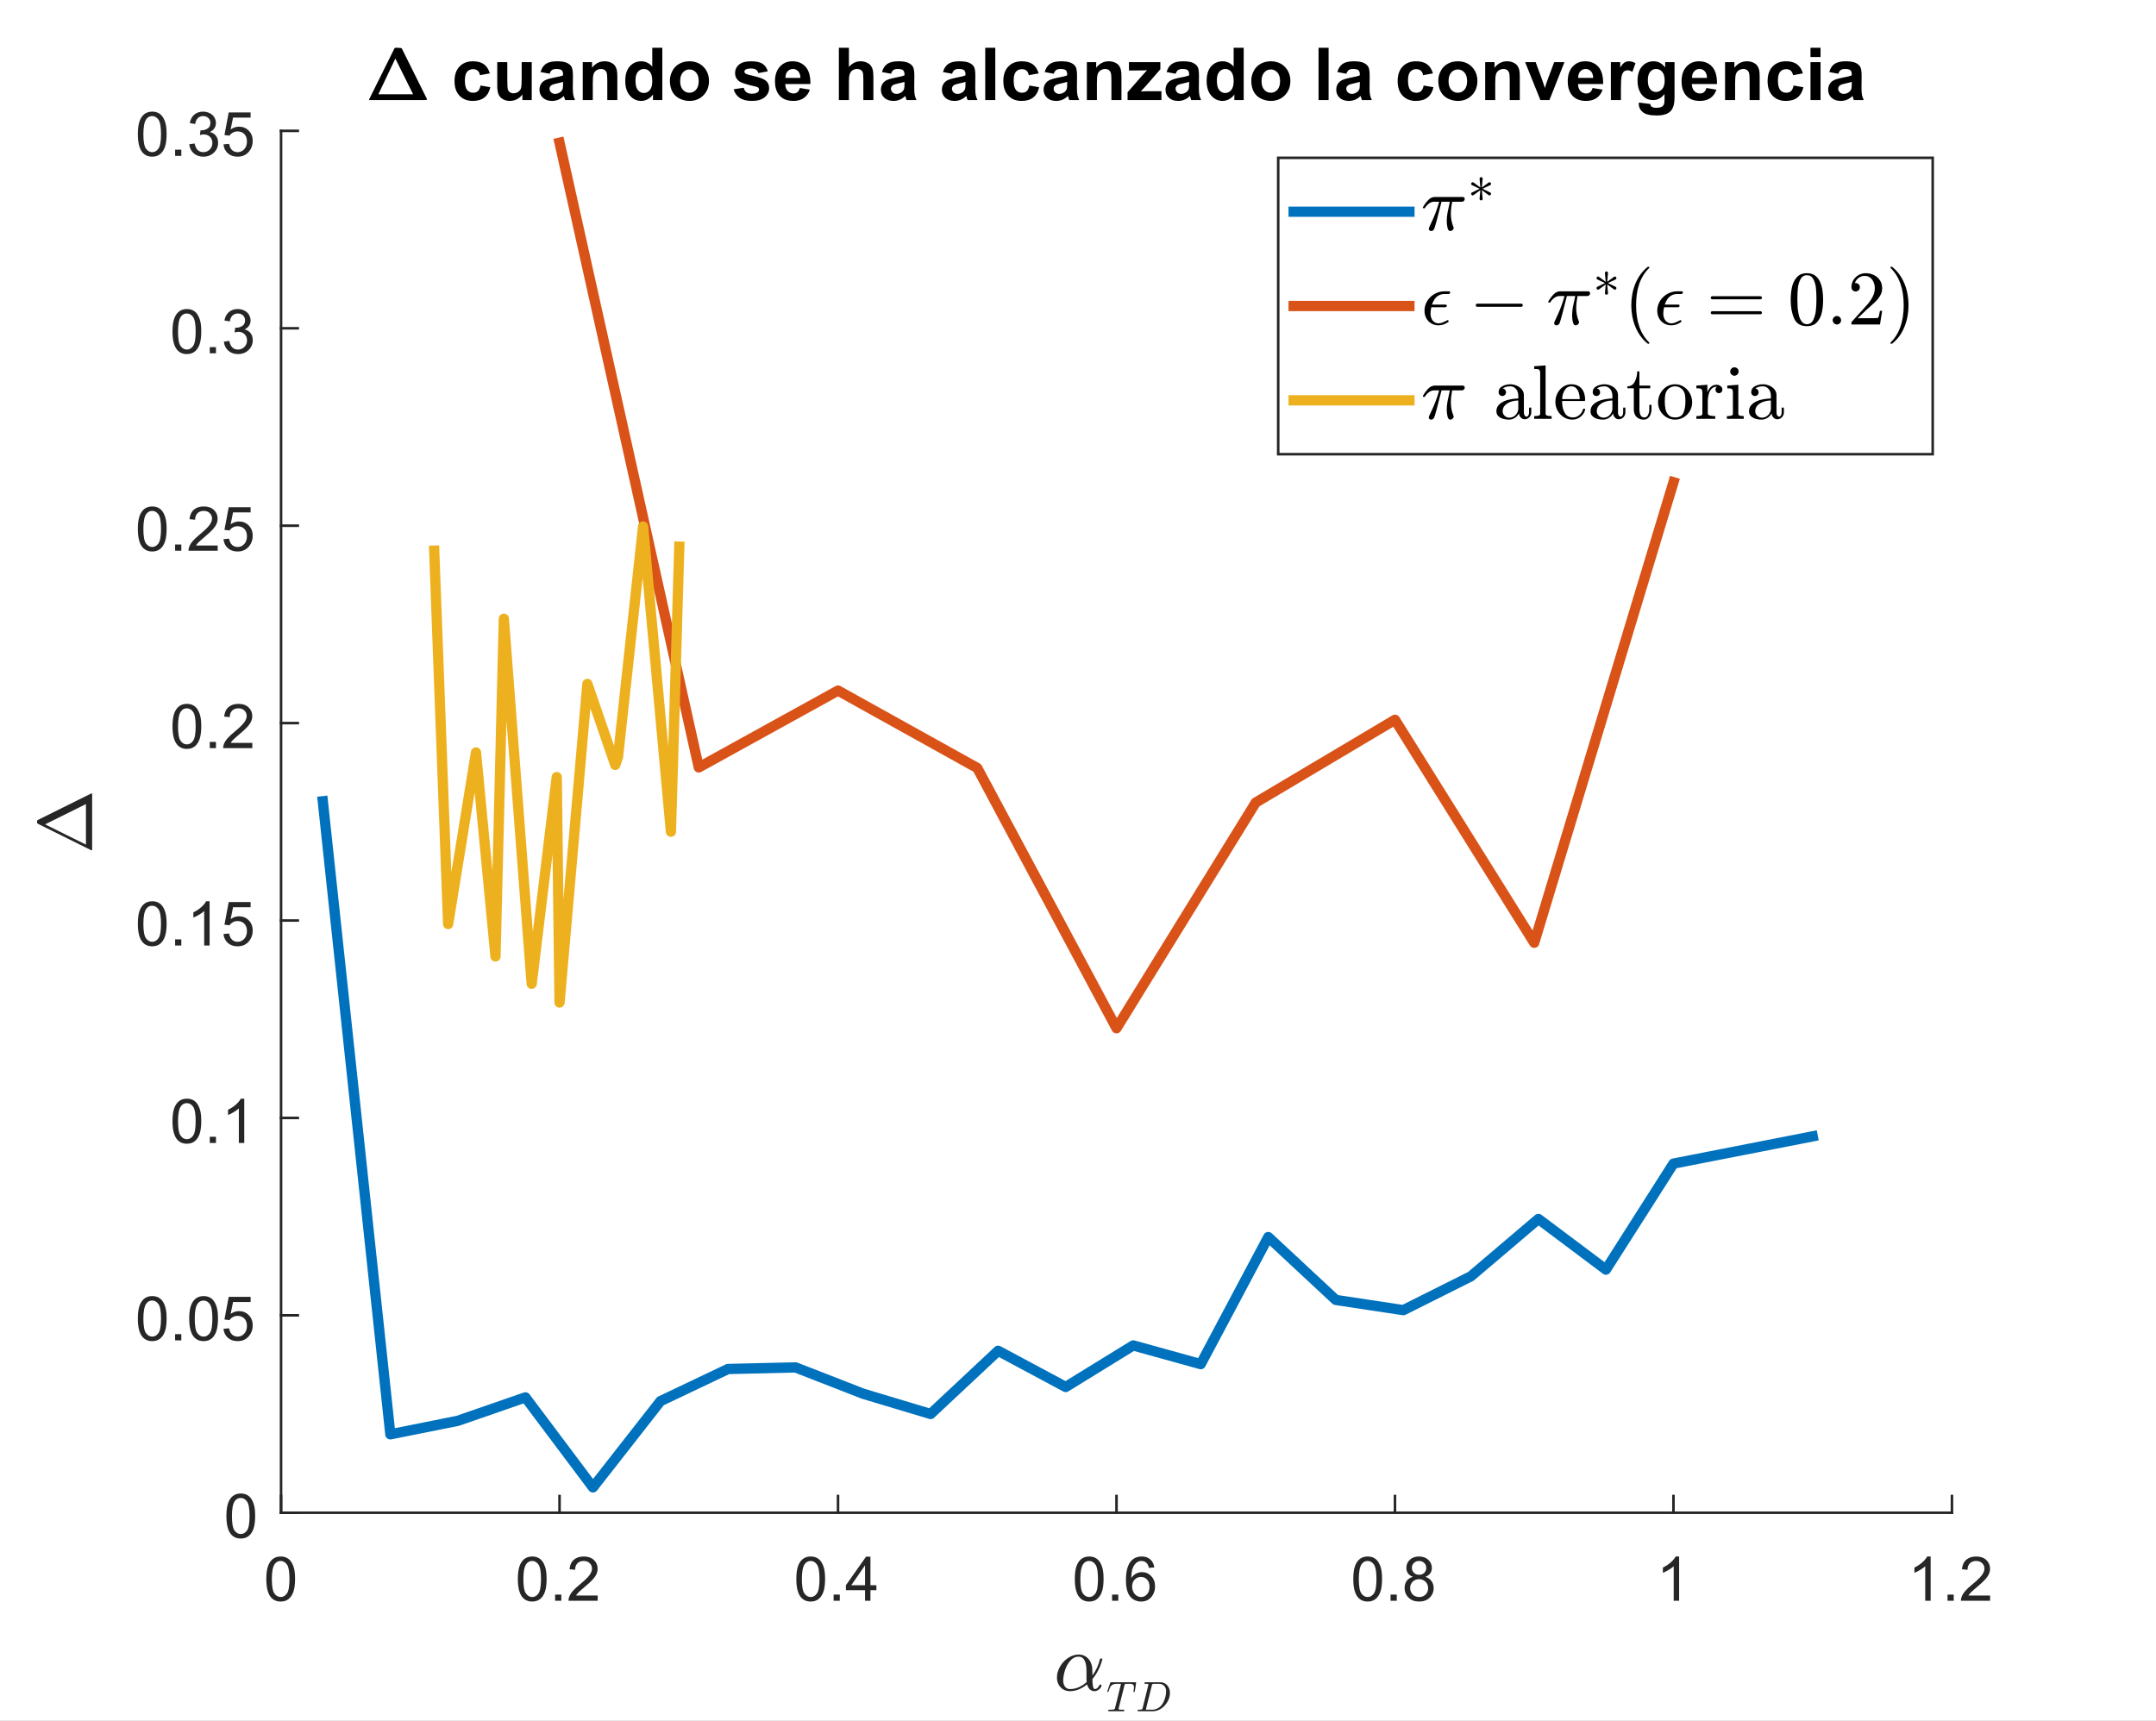 <?xml version="1.0"?>
<!DOCTYPE svg PUBLIC '-//W3C//DTD SVG 1.0//EN'
          'http://www.w3.org/TR/2001/REC-SVG-20010904/DTD/svg10.dtd'>
<svg xmlns:xlink="http://www.w3.org/1999/xlink" style="fill-opacity:1; color-rendering:auto; color-interpolation:auto; stroke:black; text-rendering:auto; stroke-linecap:square; stroke-miterlimit:10; stroke-opacity:1; shape-rendering:auto; fill:black; stroke-dasharray:none; font-weight:normal; stroke-width:1; font-family:'Dialog'; font-style:normal; stroke-linejoin:miter; font-size:12px; stroke-dashoffset:0; image-rendering:auto;" width="560" height="447" xmlns="http://www.w3.org/2000/svg"
><rect width="100%" height="100%" fill="#333333" stroke="none"/><!--Generated by the Batik Graphics2D SVG Generator--><defs id="genericDefs"
  /><g
  ><defs id="defs1"
    ><clipPath clipPathUnits="userSpaceOnUse" id="clipPath1"
      ><path d="M0 0 L560 0 L560 447 L0 447 L0 0 Z"
      /></clipPath
    ></defs
    ><g style="fill:white; stroke:white;"
    ><rect x="0" y="0" width="560" style="clip-path:url(#clipPath1); stroke:none;" height="447"
    /></g
    ><g style="fill:white; text-rendering:optimizeSpeed; color-rendering:optimizeSpeed; image-rendering:optimizeSpeed; shape-rendering:crispEdges; color-interpolation:sRGB; stroke:white;"
    ><rect x="0" width="560" height="447" y="0" style="stroke:none;"
      /><path style="stroke:none;" d="M73 393 L507 393 L507 34 L73 34 Z"
    /></g
    ><g style="fill:rgb(38,38,38); text-rendering:geometricPrecision; color-rendering:optimizeQuality; image-rendering:optimizeQuality; stroke-linejoin:round; color-interpolation:linearRGB; stroke:rgb(38,38,38); stroke-width:0.667;"
    ><line y2="393" style="fill:none;" x1="73" x2="507" y1="393"
      /><line y2="388.66" style="fill:none;" x1="73" x2="73" y1="393"
      /><line y2="388.66" style="fill:none;" x1="145.333" x2="145.333" y1="393"
      /><line y2="388.66" style="fill:none;" x1="217.667" x2="217.667" y1="393"
      /><line y2="388.66" style="fill:none;" x1="290" x2="290" y1="393"
      /><line y2="388.66" style="fill:none;" x1="362.333" x2="362.333" y1="393"
      /><line y2="388.66" style="fill:none;" x1="434.667" x2="434.667" y1="393"
      /><line y2="388.66" style="fill:none;" x1="507" x2="507" y1="393"
    /></g
    ><g transform="translate(73,398.867)" style="font-size:16px; fill:rgb(38,38,38); text-rendering:geometricPrecision; color-rendering:optimizeQuality; image-rendering:optimizeQuality; font-family:'SansSerif'; color-interpolation:linearRGB; stroke:rgb(38,38,38);"
    ><path style="stroke:none;" d="M-3.828 11.344 Q-3.828 9.312 -3.414 8.078 Q-3 6.844 -2.172 6.172 Q-1.344 5.5 -0.094 5.5 Q0.828 5.5 1.523 5.867 Q2.219 6.234 2.672 6.938 Q3.125 7.641 3.383 8.641 Q3.641 9.641 3.641 11.344 Q3.641 13.359 3.227 14.602 Q2.812 15.844 1.984 16.523 Q1.156 17.203 -0.094 17.203 Q-1.75 17.203 -2.703 16 Q-3.828 14.578 -3.828 11.344 ZM-2.391 11.344 Q-2.391 14.172 -1.727 15.102 Q-1.062 16.031 -0.094 16.031 Q0.875 16.031 1.531 15.094 Q2.188 14.156 2.188 11.344 Q2.188 8.516 1.531 7.586 Q0.875 6.656 -0.109 6.656 Q-1.078 6.656 -1.656 7.484 Q-2.391 8.531 -2.391 11.344 Z"
    /></g
    ><g transform="translate(145.333,398.867)" style="font-size:16px; fill:rgb(38,38,38); text-rendering:geometricPrecision; color-rendering:optimizeQuality; image-rendering:optimizeQuality; font-family:'SansSerif'; color-interpolation:linearRGB; stroke:rgb(38,38,38);"
    ><path style="stroke:none;" d="M-10.828 11.344 Q-10.828 9.312 -10.414 8.078 Q-10 6.844 -9.172 6.172 Q-8.344 5.5 -7.094 5.5 Q-6.172 5.5 -5.477 5.867 Q-4.781 6.234 -4.328 6.938 Q-3.875 7.641 -3.617 8.641 Q-3.359 9.641 -3.359 11.344 Q-3.359 13.359 -3.773 14.602 Q-4.188 15.844 -5.016 16.523 Q-5.844 17.203 -7.094 17.203 Q-8.75 17.203 -9.703 16 Q-10.828 14.578 -10.828 11.344 ZM-9.391 11.344 Q-9.391 14.172 -8.727 15.102 Q-8.062 16.031 -7.094 16.031 Q-6.125 16.031 -5.469 15.094 Q-4.812 14.156 -4.812 11.344 Q-4.812 8.516 -5.469 7.586 Q-6.125 6.656 -7.109 6.656 Q-8.078 6.656 -8.656 7.484 Q-9.391 8.531 -9.391 11.344 ZM-1.148 17 L-1.148 15.391 L0.461 15.391 L0.461 17 L-1.148 17 ZM9.906 15.641 L9.906 17 L2.328 17 Q2.312 16.484 2.5 16.016 Q2.781 15.25 3.422 14.5 Q4.062 13.75 5.266 12.766 Q7.125 11.234 7.781 10.336 Q8.438 9.438 8.438 8.641 Q8.438 7.812 7.844 7.234 Q7.25 6.656 6.281 6.656 Q5.266 6.656 4.656 7.266 Q4.047 7.875 4.047 8.953 L2.594 8.812 Q2.75 7.188 3.719 6.344 Q4.688 5.5 6.312 5.5 Q7.969 5.5 8.93 6.414 Q9.891 7.328 9.891 8.672 Q9.891 9.359 9.609 10.023 Q9.328 10.688 8.672 11.422 Q8.016 12.156 6.5 13.438 Q5.234 14.5 4.875 14.883 Q4.516 15.266 4.281 15.641 L9.906 15.641 Z"
    /></g
    ><g transform="translate(217.667,398.867)" style="font-size:16px; fill:rgb(38,38,38); text-rendering:geometricPrecision; color-rendering:optimizeQuality; image-rendering:optimizeQuality; font-family:'SansSerif'; color-interpolation:linearRGB; stroke:rgb(38,38,38);"
    ><path style="stroke:none;" d="M-10.828 11.344 Q-10.828 9.312 -10.414 8.078 Q-10 6.844 -9.172 6.172 Q-8.344 5.5 -7.094 5.5 Q-6.172 5.5 -5.477 5.867 Q-4.781 6.234 -4.328 6.938 Q-3.875 7.641 -3.617 8.641 Q-3.359 9.641 -3.359 11.344 Q-3.359 13.359 -3.773 14.602 Q-4.188 15.844 -5.016 16.523 Q-5.844 17.203 -7.094 17.203 Q-8.75 17.203 -9.703 16 Q-10.828 14.578 -10.828 11.344 ZM-9.391 11.344 Q-9.391 14.172 -8.727 15.102 Q-8.062 16.031 -7.094 16.031 Q-6.125 16.031 -5.469 15.094 Q-4.812 14.156 -4.812 11.344 Q-4.812 8.516 -5.469 7.586 Q-6.125 6.656 -7.109 6.656 Q-8.078 6.656 -8.656 7.484 Q-9.391 8.531 -9.391 11.344 ZM-1.148 17 L-1.148 15.391 L0.461 15.391 L0.461 17 L-1.148 17 ZM7.016 17 L7.016 14.25 L2.047 14.25 L2.047 12.969 L7.281 5.547 L8.422 5.547 L8.422 12.969 L9.969 12.969 L9.969 14.25 L8.422 14.25 L8.422 17 L7.016 17 ZM7.016 12.969 L7.016 7.797 L3.438 12.969 L7.016 12.969 Z"
    /></g
    ><g transform="translate(290,398.867)" style="font-size:16px; fill:rgb(38,38,38); text-rendering:geometricPrecision; color-rendering:optimizeQuality; image-rendering:optimizeQuality; font-family:'SansSerif'; color-interpolation:linearRGB; stroke:rgb(38,38,38);"
    ><path style="stroke:none;" d="M-10.828 11.344 Q-10.828 9.312 -10.414 8.078 Q-10 6.844 -9.172 6.172 Q-8.344 5.5 -7.094 5.5 Q-6.172 5.5 -5.477 5.867 Q-4.781 6.234 -4.328 6.938 Q-3.875 7.641 -3.617 8.641 Q-3.359 9.641 -3.359 11.344 Q-3.359 13.359 -3.773 14.602 Q-4.188 15.844 -5.016 16.523 Q-5.844 17.203 -7.094 17.203 Q-8.75 17.203 -9.703 16 Q-10.828 14.578 -10.828 11.344 ZM-9.391 11.344 Q-9.391 14.172 -8.727 15.102 Q-8.062 16.031 -7.094 16.031 Q-6.125 16.031 -5.469 15.094 Q-4.812 14.156 -4.812 11.344 Q-4.812 8.516 -5.469 7.586 Q-6.125 6.656 -7.109 6.656 Q-8.078 6.656 -8.656 7.484 Q-9.391 8.531 -9.391 11.344 ZM-1.148 17 L-1.148 15.391 L0.461 15.391 L0.461 17 L-1.148 17 ZM9.812 8.344 L8.406 8.453 Q8.219 7.625 7.875 7.25 Q7.312 6.656 6.469 6.656 Q5.797 6.656 5.297 7.031 Q4.625 7.516 4.242 8.445 Q3.859 9.375 3.844 11.094 Q4.359 10.312 5.094 9.938 Q5.828 9.562 6.625 9.562 Q8.031 9.562 9.023 10.602 Q10.016 11.641 10.016 13.281 Q10.016 14.359 9.547 15.281 Q9.078 16.203 8.266 16.703 Q7.453 17.203 6.422 17.203 Q4.672 17.203 3.562 15.906 Q2.453 14.609 2.453 11.641 Q2.453 8.312 3.672 6.812 Q4.75 5.5 6.562 5.5 Q7.906 5.5 8.773 6.258 Q9.641 7.016 9.812 8.344 ZM4.062 13.281 Q4.062 14.016 4.375 14.68 Q4.688 15.344 5.242 15.688 Q5.797 16.031 6.406 16.031 Q7.297 16.031 7.938 15.312 Q8.578 14.594 8.578 13.359 Q8.578 12.172 7.945 11.492 Q7.312 10.812 6.344 10.812 Q5.391 10.812 4.727 11.492 Q4.062 12.172 4.062 13.281 Z"
    /></g
    ><g transform="translate(362.333,398.867)" style="font-size:16px; fill:rgb(38,38,38); text-rendering:geometricPrecision; color-rendering:optimizeQuality; image-rendering:optimizeQuality; font-family:'SansSerif'; color-interpolation:linearRGB; stroke:rgb(38,38,38);"
    ><path style="stroke:none;" d="M-10.828 11.344 Q-10.828 9.312 -10.414 8.078 Q-10 6.844 -9.172 6.172 Q-8.344 5.5 -7.094 5.5 Q-6.172 5.5 -5.477 5.867 Q-4.781 6.234 -4.328 6.938 Q-3.875 7.641 -3.617 8.641 Q-3.359 9.641 -3.359 11.344 Q-3.359 13.359 -3.773 14.602 Q-4.188 15.844 -5.016 16.523 Q-5.844 17.203 -7.094 17.203 Q-8.75 17.203 -9.703 16 Q-10.828 14.578 -10.828 11.344 ZM-9.391 11.344 Q-9.391 14.172 -8.727 15.102 Q-8.062 16.031 -7.094 16.031 Q-6.125 16.031 -5.469 15.094 Q-4.812 14.156 -4.812 11.344 Q-4.812 8.516 -5.469 7.586 Q-6.125 6.656 -7.109 6.656 Q-8.078 6.656 -8.656 7.484 Q-9.391 8.531 -9.391 11.344 ZM-1.148 17 L-1.148 15.391 L0.461 15.391 L0.461 17 L-1.148 17 ZM4.672 10.781 Q3.797 10.469 3.375 9.875 Q2.953 9.281 2.953 8.453 Q2.953 7.203 3.852 6.352 Q4.75 5.5 6.25 5.5 Q7.75 5.5 8.664 6.367 Q9.578 7.234 9.578 8.484 Q9.578 9.281 9.156 9.875 Q8.734 10.469 7.891 10.781 Q8.938 11.125 9.492 11.891 Q10.047 12.656 10.047 13.719 Q10.047 15.188 9.008 16.195 Q7.969 17.203 6.266 17.203 Q4.578 17.203 3.539 16.195 Q2.5 15.188 2.5 13.688 Q2.5 12.562 3.062 11.812 Q3.625 11.062 4.672 10.781 ZM4.391 8.406 Q4.391 9.219 4.914 9.734 Q5.438 10.25 6.281 10.25 Q7.094 10.25 7.609 9.734 Q8.125 9.219 8.125 8.484 Q8.125 7.703 7.594 7.18 Q7.062 6.656 6.266 6.656 Q5.453 6.656 4.922 7.172 Q4.391 7.688 4.391 8.406 ZM3.938 13.688 Q3.938 14.297 4.227 14.859 Q4.516 15.422 5.078 15.727 Q5.641 16.031 6.281 16.031 Q7.297 16.031 7.953 15.383 Q8.609 14.734 8.609 13.734 Q8.609 12.719 7.93 12.055 Q7.25 11.391 6.234 11.391 Q5.25 11.391 4.594 12.047 Q3.938 12.703 3.938 13.688 Z"
    /></g
    ><g transform="translate(434.667,398.867)" style="font-size:16px; fill:rgb(38,38,38); text-rendering:geometricPrecision; color-rendering:optimizeQuality; image-rendering:optimizeQuality; font-family:'SansSerif'; color-interpolation:linearRGB; stroke:rgb(38,38,38);"
    ><path style="stroke:none;" d="M1.469 17 L0.062 17 L0.062 8.031 Q-0.453 8.516 -1.273 9 Q-2.094 9.484 -2.75 9.734 L-2.75 8.375 Q-1.578 7.812 -0.695 7.023 Q0.188 6.234 0.562 5.5 L1.469 5.5 L1.469 17 Z"
    /></g
    ><g transform="translate(507,398.867)" style="font-size:16px; fill:rgb(38,38,38); text-rendering:geometricPrecision; color-rendering:optimizeQuality; image-rendering:optimizeQuality; font-family:'SansSerif'; color-interpolation:linearRGB; stroke:rgb(38,38,38);"
    ><path style="stroke:none;" d="M-5.531 17 L-6.938 17 L-6.938 8.031 Q-7.453 8.516 -8.273 9 Q-9.094 9.484 -9.75 9.734 L-9.75 8.375 Q-8.578 7.812 -7.695 7.023 Q-6.812 6.234 -6.438 5.5 L-5.531 5.5 L-5.531 17 ZM-1.148 17 L-1.148 15.391 L0.461 15.391 L0.461 17 L-1.148 17 ZM9.906 15.641 L9.906 17 L2.328 17 Q2.312 16.484 2.5 16.016 Q2.781 15.25 3.422 14.5 Q4.062 13.75 5.266 12.766 Q7.125 11.234 7.781 10.336 Q8.438 9.438 8.438 8.641 Q8.438 7.812 7.844 7.234 Q7.25 6.656 6.281 6.656 Q5.266 6.656 4.656 7.266 Q4.047 7.875 4.047 8.953 L2.594 8.812 Q2.75 7.188 3.719 6.344 Q4.688 5.5 6.312 5.5 Q7.969 5.5 8.93 6.414 Q9.891 7.328 9.891 8.672 Q9.891 9.359 9.609 10.023 Q9.328 10.688 8.672 11.422 Q8.016 12.156 6.5 13.438 Q5.234 14.5 4.875 14.883 Q4.516 15.266 4.281 15.641 L9.906 15.641 Z"
    /></g
    ><g transform="translate(290,421.2)" style="font-size:21px; fill:rgb(38,38,38); text-rendering:geometricPrecision; color-rendering:optimizeQuality; image-rendering:optimizeQuality; font-family:'mwb_cmmi10'; color-interpolation:linearRGB; stroke:rgb(38,38,38);"
    ><path style="stroke:none;" d="M-12.092 18.154 Q-13.077 18.154 -13.85 17.686 Q-14.624 17.217 -15.046 16.412 Q-15.467 15.607 -15.467 14.592 Q-15.467 13.17 -14.671 11.779 Q-13.874 10.389 -12.561 9.514 Q-11.249 8.639 -9.796 8.639 Q-8.733 8.639 -7.921 9.201 Q-7.108 9.764 -6.694 10.685 Q-6.28 11.607 -6.28 12.67 L-6.249 14.076 Q-5.53 13.076 -5.038 12.006 Q-4.546 10.935 -4.28 9.795 Q-4.233 9.67 -4.108 9.67 L-3.858 9.67 Q-3.671 9.67 -3.671 9.857 Q-3.671 9.873 -3.686 9.92 Q-3.936 10.889 -4.303 11.771 Q-4.671 12.654 -5.171 13.49 Q-5.671 14.326 -6.249 14.998 Q-6.249 17.607 -5.639 17.607 Q-5.264 17.607 -5.006 17.373 Q-4.749 17.139 -4.561 16.803 Q-4.374 16.467 -4.327 16.451 L-4.061 16.451 Q-3.905 16.451 -3.905 16.654 Q-3.905 17.186 -4.506 17.67 Q-5.108 18.154 -5.686 18.154 Q-6.452 18.154 -6.952 17.662 Q-7.452 17.17 -7.639 16.389 Q-8.624 17.217 -9.772 17.686 Q-10.921 18.154 -12.092 18.154 ZM-12.046 17.607 Q-9.796 17.607 -7.733 15.764 Q-7.749 15.639 -7.772 15.459 Q-7.796 15.279 -7.796 15.248 L-7.796 12.982 Q-7.796 9.185 -9.842 9.185 Q-11.077 9.185 -11.999 10.232 Q-12.921 11.279 -13.382 12.74 Q-13.842 14.201 -13.842 15.42 Q-13.842 16.326 -13.382 16.967 Q-12.921 17.607 -12.046 17.607 Z"
      /><path style="stroke:none;" d="M-2.164 23.219 Q-2.149 23.188 -2.133 23.118 Q-2.117 23.047 -2.086 23.008 Q-2.055 22.969 -2.008 22.969 Q-1.055 22.969 -0.758 22.922 Q-0.461 22.844 -0.399 22.61 L1.101 16.563 Q1.148 16.422 1.148 16.313 Q1.148 16.235 0.773 16.235 L0.133 16.235 Q-0.602 16.235 -1.008 16.461 Q-1.414 16.688 -1.602 17.055 Q-1.789 17.422 -2.086 18.266 Q-2.117 18.36 -2.196 18.36 L-2.289 18.36 Q-2.399 18.36 -2.399 18.219 L-1.617 15.954 Q-1.602 15.844 -1.508 15.844 L4.992 15.844 Q5.101 15.844 5.101 15.985 L4.742 18.266 Q4.742 18.297 4.703 18.329 Q4.664 18.36 4.633 18.36 L4.523 18.36 Q4.414 18.36 4.414 18.219 Q4.539 17.454 4.539 17.125 Q4.539 16.735 4.375 16.54 Q4.211 16.344 3.953 16.29 Q3.695 16.235 3.289 16.235 L2.633 16.235 Q2.336 16.235 2.234 16.29 Q2.133 16.344 2.07 16.61 L0.554 22.641 Q0.554 22.672 0.554 22.688 Q0.554 22.704 0.539 22.735 Q0.539 22.875 0.711 22.922 Q0.992 22.969 1.929 22.969 Q2.023 22.969 2.023 23.125 Q1.992 23.266 1.969 23.313 Q1.945 23.36 1.851 23.36 L-2.039 23.36 Q-2.164 23.36 -2.164 23.219 Z"
      /><path style="stroke:none;" d="M5.582 23.36 Q5.488 23.36 5.488 23.219 Q5.488 23.188 5.504 23.118 Q5.519 23.047 5.551 23.008 Q5.582 22.969 5.613 22.969 Q6.285 22.969 6.566 22.891 Q6.707 22.844 6.769 22.61 L8.269 16.563 Q8.301 16.454 8.301 16.407 Q8.301 16.297 8.16 16.282 Q7.957 16.235 7.379 16.235 Q7.269 16.235 7.269 16.094 Q7.269 16.063 7.285 15.993 Q7.301 15.922 7.332 15.883 Q7.363 15.844 7.41 15.844 L11.363 15.844 Q12.129 15.844 12.699 16.219 Q13.269 16.594 13.574 17.227 Q13.879 17.86 13.879 18.61 Q13.879 19.454 13.535 20.297 Q13.191 21.141 12.558 21.844 Q11.926 22.547 11.121 22.954 Q10.316 23.36 9.472 23.36 L5.582 23.36 ZM7.644 22.891 Q7.644 22.969 8.019 22.969 L9.301 22.969 Q9.91 22.969 10.48 22.719 Q11.051 22.469 11.504 22.032 Q11.91 21.61 12.23 20.938 Q12.551 20.266 12.722 19.54 Q12.894 18.813 12.894 18.204 Q12.894 17.75 12.761 17.391 Q12.629 17.032 12.386 16.774 Q12.144 16.516 11.785 16.375 Q11.426 16.235 10.988 16.235 L9.769 16.235 Q9.472 16.235 9.379 16.282 Q9.285 16.329 9.191 16.61 L7.691 22.641 Q7.644 22.782 7.644 22.891 Z"
    /></g
    ><g style="fill:rgb(38,38,38); text-rendering:geometricPrecision; color-rendering:optimizeQuality; image-rendering:optimizeQuality; stroke-linejoin:round; color-interpolation:linearRGB; stroke:rgb(38,38,38); stroke-width:0.667;"
    ><line y2="34" style="fill:none;" x1="73" x2="73" y1="393"
      /><line y2="393" style="fill:none;" x1="73" x2="77.34" y1="393"
      /><line y2="341.714" style="fill:none;" x1="73" x2="77.34" y1="341.714"
      /><line y2="290.429" style="fill:none;" x1="73" x2="77.34" y1="290.429"
      /><line y2="239.143" style="fill:none;" x1="73" x2="77.34" y1="239.143"
      /><line y2="187.857" style="fill:none;" x1="73" x2="77.34" y1="187.857"
      /><line y2="136.571" style="fill:none;" x1="73" x2="77.34" y1="136.571"
      /><line y2="85.286" style="fill:none;" x1="73" x2="77.34" y1="85.286"
      /><line y2="34" style="fill:none;" x1="73" x2="77.34" y1="34"
    /></g
    ><g transform="translate(67.133,393)" style="font-size:16px; fill:rgb(38,38,38); text-rendering:geometricPrecision; color-rendering:optimizeQuality; image-rendering:optimizeQuality; font-family:'SansSerif'; color-interpolation:linearRGB; stroke:rgb(38,38,38);"
    ><path style="stroke:none;" d="M-8.328 0.844 Q-8.328 -1.188 -7.914 -2.422 Q-7.5 -3.656 -6.672 -4.328 Q-5.844 -5 -4.594 -5 Q-3.672 -5 -2.977 -4.633 Q-2.281 -4.266 -1.828 -3.562 Q-1.375 -2.859 -1.117 -1.859 Q-0.859 -0.859 -0.859 0.844 Q-0.859 2.859 -1.273 4.102 Q-1.688 5.344 -2.516 6.023 Q-3.344 6.703 -4.594 6.703 Q-6.25 6.703 -7.203 5.5 Q-8.328 4.078 -8.328 0.844 ZM-6.891 0.844 Q-6.891 3.672 -6.227 4.602 Q-5.562 5.531 -4.594 5.531 Q-3.625 5.531 -2.969 4.594 Q-2.312 3.656 -2.312 0.844 Q-2.312 -1.984 -2.969 -2.914 Q-3.625 -3.844 -4.609 -3.844 Q-5.578 -3.844 -6.156 -3.016 Q-6.891 -1.969 -6.891 0.844 Z"
    /></g
    ><g transform="translate(67.133,341.714)" style="font-size:16px; fill:rgb(38,38,38); text-rendering:geometricPrecision; color-rendering:optimizeQuality; image-rendering:optimizeQuality; font-family:'SansSerif'; color-interpolation:linearRGB; stroke:rgb(38,38,38);"
    ><path style="stroke:none;" d="M-31.328 0.844 Q-31.328 -1.188 -30.914 -2.422 Q-30.5 -3.656 -29.672 -4.328 Q-28.844 -5 -27.594 -5 Q-26.672 -5 -25.977 -4.633 Q-25.281 -4.266 -24.828 -3.562 Q-24.375 -2.859 -24.117 -1.859 Q-23.859 -0.859 -23.859 0.844 Q-23.859 2.859 -24.273 4.102 Q-24.688 5.344 -25.516 6.023 Q-26.344 6.703 -27.594 6.703 Q-29.25 6.703 -30.203 5.5 Q-31.328 4.078 -31.328 0.844 ZM-29.891 0.844 Q-29.891 3.672 -29.227 4.602 Q-28.562 5.531 -27.594 5.531 Q-26.625 5.531 -25.969 4.594 Q-25.312 3.656 -25.312 0.844 Q-25.312 -1.984 -25.969 -2.914 Q-26.625 -3.844 -27.609 -3.844 Q-28.578 -3.844 -29.156 -3.016 Q-29.891 -1.969 -29.891 0.844 ZM-21.648 6.5 L-21.648 4.891 L-20.039 4.891 L-20.039 6.5 L-21.648 6.5 ZM-17.984 0.844 Q-17.984 -1.188 -17.57 -2.422 Q-17.156 -3.656 -16.328 -4.328 Q-15.5 -5 -14.25 -5 Q-13.328 -5 -12.633 -4.633 Q-11.938 -4.266 -11.484 -3.562 Q-11.031 -2.859 -10.773 -1.859 Q-10.516 -0.859 -10.516 0.844 Q-10.516 2.859 -10.93 4.102 Q-11.344 5.344 -12.172 6.023 Q-13 6.703 -14.25 6.703 Q-15.906 6.703 -16.859 5.5 Q-17.984 4.078 -17.984 0.844 ZM-16.547 0.844 Q-16.547 3.672 -15.883 4.602 Q-15.219 5.531 -14.25 5.531 Q-13.281 5.531 -12.625 4.594 Q-11.969 3.656 -11.969 0.844 Q-11.969 -1.984 -12.625 -2.914 Q-13.281 -3.844 -14.266 -3.844 Q-15.234 -3.844 -15.812 -3.016 Q-16.547 -1.969 -16.547 0.844 ZM-9.086 3.5 L-7.617 3.375 Q-7.445 4.453 -6.852 4.992 Q-6.258 5.531 -5.414 5.531 Q-4.398 5.531 -3.695 4.766 Q-2.992 4 -2.992 2.734 Q-2.992 1.531 -3.664 0.836 Q-4.336 0.141 -5.43 0.141 Q-6.117 0.141 -6.664 0.453 Q-7.211 0.766 -7.523 1.25 L-8.836 1.078 L-7.727 -4.797 L-2.039 -4.797 L-2.039 -3.453 L-6.602 -3.453 L-7.227 -0.375 Q-6.195 -1.094 -5.055 -1.094 Q-3.555 -1.094 -2.523 -0.055 Q-1.492 0.984 -1.492 2.609 Q-1.492 4.172 -2.398 5.297 Q-3.508 6.703 -5.414 6.703 Q-6.977 6.703 -7.961 5.82 Q-8.945 4.938 -9.086 3.5 Z"
    /></g
    ><g transform="translate(67.133,290.429)" style="font-size:16px; fill:rgb(38,38,38); text-rendering:geometricPrecision; color-rendering:optimizeQuality; image-rendering:optimizeQuality; font-family:'SansSerif'; color-interpolation:linearRGB; stroke:rgb(38,38,38);"
    ><path style="stroke:none;" d="M-22.328 0.844 Q-22.328 -1.188 -21.914 -2.422 Q-21.5 -3.656 -20.672 -4.328 Q-19.844 -5 -18.594 -5 Q-17.672 -5 -16.977 -4.633 Q-16.281 -4.266 -15.828 -3.562 Q-15.375 -2.859 -15.117 -1.859 Q-14.859 -0.859 -14.859 0.844 Q-14.859 2.859 -15.273 4.102 Q-15.688 5.344 -16.516 6.023 Q-17.344 6.703 -18.594 6.703 Q-20.25 6.703 -21.203 5.5 Q-22.328 4.078 -22.328 0.844 ZM-20.891 0.844 Q-20.891 3.672 -20.227 4.602 Q-19.562 5.531 -18.594 5.531 Q-17.625 5.531 -16.969 4.594 Q-16.312 3.656 -16.312 0.844 Q-16.312 -1.984 -16.969 -2.914 Q-17.625 -3.844 -18.609 -3.844 Q-19.578 -3.844 -20.156 -3.016 Q-20.891 -1.969 -20.891 0.844 ZM-12.648 6.5 L-12.648 4.891 L-11.039 4.891 L-11.039 6.5 L-12.648 6.5 ZM-3.688 6.5 L-5.094 6.5 L-5.094 -2.469 Q-5.609 -1.984 -6.43 -1.5 Q-7.25 -1.016 -7.906 -0.766 L-7.906 -2.125 Q-6.734 -2.688 -5.852 -3.477 Q-4.969 -4.266 -4.594 -5 L-3.688 -5 L-3.688 6.5 Z"
    /></g
    ><g transform="translate(67.133,239.143)" style="font-size:16px; fill:rgb(38,38,38); text-rendering:geometricPrecision; color-rendering:optimizeQuality; image-rendering:optimizeQuality; font-family:'SansSerif'; color-interpolation:linearRGB; stroke:rgb(38,38,38);"
    ><path style="stroke:none;" d="M-31.328 0.844 Q-31.328 -1.188 -30.914 -2.422 Q-30.5 -3.656 -29.672 -4.328 Q-28.844 -5 -27.594 -5 Q-26.672 -5 -25.977 -4.633 Q-25.281 -4.266 -24.828 -3.562 Q-24.375 -2.859 -24.117 -1.859 Q-23.859 -0.859 -23.859 0.844 Q-23.859 2.859 -24.273 4.102 Q-24.688 5.344 -25.516 6.023 Q-26.344 6.703 -27.594 6.703 Q-29.25 6.703 -30.203 5.5 Q-31.328 4.078 -31.328 0.844 ZM-29.891 0.844 Q-29.891 3.672 -29.227 4.602 Q-28.562 5.531 -27.594 5.531 Q-26.625 5.531 -25.969 4.594 Q-25.312 3.656 -25.312 0.844 Q-25.312 -1.984 -25.969 -2.914 Q-26.625 -3.844 -27.609 -3.844 Q-28.578 -3.844 -29.156 -3.016 Q-29.891 -1.969 -29.891 0.844 ZM-21.648 6.5 L-21.648 4.891 L-20.039 4.891 L-20.039 6.5 L-21.648 6.5 ZM-12.688 6.5 L-14.094 6.5 L-14.094 -2.469 Q-14.609 -1.984 -15.43 -1.5 Q-16.25 -1.016 -16.906 -0.766 L-16.906 -2.125 Q-15.734 -2.688 -14.852 -3.477 Q-13.969 -4.266 -13.594 -5 L-12.688 -5 L-12.688 6.5 ZM-9.086 3.5 L-7.617 3.375 Q-7.445 4.453 -6.852 4.992 Q-6.258 5.531 -5.414 5.531 Q-4.398 5.531 -3.695 4.766 Q-2.992 4 -2.992 2.734 Q-2.992 1.531 -3.664 0.836 Q-4.336 0.141 -5.43 0.141 Q-6.117 0.141 -6.664 0.453 Q-7.211 0.766 -7.523 1.25 L-8.836 1.078 L-7.727 -4.797 L-2.039 -4.797 L-2.039 -3.453 L-6.602 -3.453 L-7.227 -0.375 Q-6.195 -1.094 -5.055 -1.094 Q-3.555 -1.094 -2.523 -0.055 Q-1.492 0.984 -1.492 2.609 Q-1.492 4.172 -2.398 5.297 Q-3.508 6.703 -5.414 6.703 Q-6.977 6.703 -7.961 5.82 Q-8.945 4.938 -9.086 3.5 Z"
    /></g
    ><g transform="translate(67.133,187.857)" style="font-size:16px; fill:rgb(38,38,38); text-rendering:geometricPrecision; color-rendering:optimizeQuality; image-rendering:optimizeQuality; font-family:'SansSerif'; color-interpolation:linearRGB; stroke:rgb(38,38,38);"
    ><path style="stroke:none;" d="M-22.328 0.844 Q-22.328 -1.188 -21.914 -2.422 Q-21.5 -3.656 -20.672 -4.328 Q-19.844 -5 -18.594 -5 Q-17.672 -5 -16.977 -4.633 Q-16.281 -4.266 -15.828 -3.562 Q-15.375 -2.859 -15.117 -1.859 Q-14.859 -0.859 -14.859 0.844 Q-14.859 2.859 -15.273 4.102 Q-15.688 5.344 -16.516 6.023 Q-17.344 6.703 -18.594 6.703 Q-20.25 6.703 -21.203 5.5 Q-22.328 4.078 -22.328 0.844 ZM-20.891 0.844 Q-20.891 3.672 -20.227 4.602 Q-19.562 5.531 -18.594 5.531 Q-17.625 5.531 -16.969 4.594 Q-16.312 3.656 -16.312 0.844 Q-16.312 -1.984 -16.969 -2.914 Q-17.625 -3.844 -18.609 -3.844 Q-19.578 -3.844 -20.156 -3.016 Q-20.891 -1.969 -20.891 0.844 ZM-12.648 6.5 L-12.648 4.891 L-11.039 4.891 L-11.039 6.5 L-12.648 6.5 ZM-1.594 5.141 L-1.594 6.5 L-9.172 6.5 Q-9.188 5.984 -9 5.516 Q-8.719 4.75 -8.078 4 Q-7.438 3.25 -6.234 2.266 Q-4.375 0.734 -3.719 -0.164 Q-3.062 -1.062 -3.062 -1.859 Q-3.062 -2.688 -3.656 -3.266 Q-4.25 -3.844 -5.219 -3.844 Q-6.234 -3.844 -6.844 -3.234 Q-7.453 -2.625 -7.453 -1.547 L-8.906 -1.688 Q-8.75 -3.312 -7.781 -4.156 Q-6.812 -5 -5.188 -5 Q-3.531 -5 -2.57 -4.086 Q-1.609 -3.172 -1.609 -1.828 Q-1.609 -1.141 -1.891 -0.477 Q-2.172 0.188 -2.828 0.922 Q-3.484 1.656 -5 2.938 Q-6.266 4 -6.625 4.383 Q-6.984 4.766 -7.219 5.141 L-1.594 5.141 Z"
    /></g
    ><g transform="translate(67.133,136.571)" style="font-size:16px; fill:rgb(38,38,38); text-rendering:geometricPrecision; color-rendering:optimizeQuality; image-rendering:optimizeQuality; font-family:'SansSerif'; color-interpolation:linearRGB; stroke:rgb(38,38,38);"
    ><path style="stroke:none;" d="M-31.328 0.844 Q-31.328 -1.188 -30.914 -2.422 Q-30.5 -3.656 -29.672 -4.328 Q-28.844 -5 -27.594 -5 Q-26.672 -5 -25.977 -4.633 Q-25.281 -4.266 -24.828 -3.562 Q-24.375 -2.859 -24.117 -1.859 Q-23.859 -0.859 -23.859 0.844 Q-23.859 2.859 -24.273 4.102 Q-24.688 5.344 -25.516 6.023 Q-26.344 6.703 -27.594 6.703 Q-29.25 6.703 -30.203 5.5 Q-31.328 4.078 -31.328 0.844 ZM-29.891 0.844 Q-29.891 3.672 -29.227 4.602 Q-28.562 5.531 -27.594 5.531 Q-26.625 5.531 -25.969 4.594 Q-25.312 3.656 -25.312 0.844 Q-25.312 -1.984 -25.969 -2.914 Q-26.625 -3.844 -27.609 -3.844 Q-28.578 -3.844 -29.156 -3.016 Q-29.891 -1.969 -29.891 0.844 ZM-21.648 6.5 L-21.648 4.891 L-20.039 4.891 L-20.039 6.5 L-21.648 6.5 ZM-10.594 5.141 L-10.594 6.5 L-18.172 6.5 Q-18.188 5.984 -18 5.516 Q-17.719 4.75 -17.078 4 Q-16.438 3.25 -15.234 2.266 Q-13.375 0.734 -12.719 -0.164 Q-12.062 -1.062 -12.062 -1.859 Q-12.062 -2.688 -12.656 -3.266 Q-13.25 -3.844 -14.219 -3.844 Q-15.234 -3.844 -15.844 -3.234 Q-16.453 -2.625 -16.453 -1.547 L-17.906 -1.688 Q-17.75 -3.312 -16.781 -4.156 Q-15.812 -5 -14.188 -5 Q-12.531 -5 -11.57 -4.086 Q-10.609 -3.172 -10.609 -1.828 Q-10.609 -1.141 -10.891 -0.477 Q-11.172 0.188 -11.828 0.922 Q-12.484 1.656 -14 2.938 Q-15.266 4 -15.625 4.383 Q-15.984 4.766 -16.219 5.141 L-10.594 5.141 ZM-9.086 3.5 L-7.617 3.375 Q-7.445 4.453 -6.852 4.992 Q-6.258 5.531 -5.414 5.531 Q-4.398 5.531 -3.695 4.766 Q-2.992 4 -2.992 2.734 Q-2.992 1.531 -3.664 0.836 Q-4.336 0.141 -5.43 0.141 Q-6.117 0.141 -6.664 0.453 Q-7.211 0.766 -7.523 1.25 L-8.836 1.078 L-7.727 -4.797 L-2.039 -4.797 L-2.039 -3.453 L-6.602 -3.453 L-7.227 -0.375 Q-6.195 -1.094 -5.055 -1.094 Q-3.555 -1.094 -2.523 -0.055 Q-1.492 0.984 -1.492 2.609 Q-1.492 4.172 -2.398 5.297 Q-3.508 6.703 -5.414 6.703 Q-6.977 6.703 -7.961 5.82 Q-8.945 4.938 -9.086 3.5 Z"
    /></g
    ><g transform="translate(67.133,85.286)" style="font-size:16px; fill:rgb(38,38,38); text-rendering:geometricPrecision; color-rendering:optimizeQuality; image-rendering:optimizeQuality; font-family:'SansSerif'; color-interpolation:linearRGB; stroke:rgb(38,38,38);"
    ><path style="stroke:none;" d="M-22.328 0.844 Q-22.328 -1.188 -21.914 -2.422 Q-21.5 -3.656 -20.672 -4.328 Q-19.844 -5 -18.594 -5 Q-17.672 -5 -16.977 -4.633 Q-16.281 -4.266 -15.828 -3.562 Q-15.375 -2.859 -15.117 -1.859 Q-14.859 -0.859 -14.859 0.844 Q-14.859 2.859 -15.273 4.102 Q-15.688 5.344 -16.516 6.023 Q-17.344 6.703 -18.594 6.703 Q-20.25 6.703 -21.203 5.5 Q-22.328 4.078 -22.328 0.844 ZM-20.891 0.844 Q-20.891 3.672 -20.227 4.602 Q-19.562 5.531 -18.594 5.531 Q-17.625 5.531 -16.969 4.594 Q-16.312 3.656 -16.312 0.844 Q-16.312 -1.984 -16.969 -2.914 Q-17.625 -3.844 -18.609 -3.844 Q-19.578 -3.844 -20.156 -3.016 Q-20.891 -1.969 -20.891 0.844 ZM-12.648 6.5 L-12.648 4.891 L-11.039 4.891 L-11.039 6.5 L-12.648 6.5 ZM-8.984 3.469 L-7.578 3.281 Q-7.328 4.484 -6.75 5.008 Q-6.172 5.531 -5.328 5.531 Q-4.344 5.531 -3.656 4.844 Q-2.969 4.156 -2.969 3.141 Q-2.969 2.172 -3.602 1.547 Q-4.234 0.922 -5.219 0.922 Q-5.609 0.922 -6.203 1.078 L-6.047 -0.156 Q-5.906 -0.141 -5.828 -0.141 Q-4.922 -0.141 -4.203 -0.609 Q-3.484 -1.078 -3.484 -2.062 Q-3.484 -2.828 -4.008 -3.336 Q-4.531 -3.844 -5.359 -3.844 Q-6.188 -3.844 -6.734 -3.328 Q-7.281 -2.812 -7.438 -1.781 L-8.844 -2.031 Q-8.578 -3.453 -7.664 -4.227 Q-6.75 -5 -5.391 -5 Q-4.453 -5 -3.664 -4.602 Q-2.875 -4.203 -2.461 -3.508 Q-2.047 -2.812 -2.047 -2.031 Q-2.047 -1.281 -2.445 -0.672 Q-2.844 -0.062 -3.625 0.297 Q-2.609 0.531 -2.047 1.266 Q-1.484 2 -1.484 3.109 Q-1.484 4.609 -2.578 5.656 Q-3.672 6.703 -5.344 6.703 Q-6.844 6.703 -7.844 5.805 Q-8.844 4.906 -8.984 3.469 Z"
    /></g
    ><g transform="translate(67.133,34)" style="font-size:16px; fill:rgb(38,38,38); text-rendering:geometricPrecision; color-rendering:optimizeQuality; image-rendering:optimizeQuality; font-family:'SansSerif'; color-interpolation:linearRGB; stroke:rgb(38,38,38);"
    ><path style="stroke:none;" d="M-31.328 0.844 Q-31.328 -1.188 -30.914 -2.422 Q-30.5 -3.656 -29.672 -4.328 Q-28.844 -5 -27.594 -5 Q-26.672 -5 -25.977 -4.633 Q-25.281 -4.266 -24.828 -3.562 Q-24.375 -2.859 -24.117 -1.859 Q-23.859 -0.859 -23.859 0.844 Q-23.859 2.859 -24.273 4.102 Q-24.688 5.344 -25.516 6.023 Q-26.344 6.703 -27.594 6.703 Q-29.25 6.703 -30.203 5.5 Q-31.328 4.078 -31.328 0.844 ZM-29.891 0.844 Q-29.891 3.672 -29.227 4.602 Q-28.562 5.531 -27.594 5.531 Q-26.625 5.531 -25.969 4.594 Q-25.312 3.656 -25.312 0.844 Q-25.312 -1.984 -25.969 -2.914 Q-26.625 -3.844 -27.609 -3.844 Q-28.578 -3.844 -29.156 -3.016 Q-29.891 -1.969 -29.891 0.844 ZM-21.648 6.5 L-21.648 4.891 L-20.039 4.891 L-20.039 6.5 L-21.648 6.5 ZM-17.984 3.469 L-16.578 3.281 Q-16.328 4.484 -15.75 5.008 Q-15.172 5.531 -14.328 5.531 Q-13.344 5.531 -12.656 4.844 Q-11.969 4.156 -11.969 3.141 Q-11.969 2.172 -12.602 1.547 Q-13.234 0.922 -14.219 0.922 Q-14.609 0.922 -15.203 1.078 L-15.047 -0.156 Q-14.906 -0.141 -14.828 -0.141 Q-13.922 -0.141 -13.203 -0.609 Q-12.484 -1.078 -12.484 -2.062 Q-12.484 -2.828 -13.008 -3.336 Q-13.531 -3.844 -14.359 -3.844 Q-15.188 -3.844 -15.734 -3.328 Q-16.281 -2.812 -16.438 -1.781 L-17.844 -2.031 Q-17.578 -3.453 -16.664 -4.227 Q-15.75 -5 -14.391 -5 Q-13.453 -5 -12.664 -4.602 Q-11.875 -4.203 -11.461 -3.508 Q-11.047 -2.812 -11.047 -2.031 Q-11.047 -1.281 -11.445 -0.672 Q-11.844 -0.062 -12.625 0.297 Q-11.609 0.531 -11.047 1.266 Q-10.484 2 -10.484 3.109 Q-10.484 4.609 -11.578 5.656 Q-12.672 6.703 -14.344 6.703 Q-15.844 6.703 -16.844 5.805 Q-17.844 4.906 -17.984 3.469 ZM-9.086 3.5 L-7.617 3.375 Q-7.445 4.453 -6.852 4.992 Q-6.258 5.531 -5.414 5.531 Q-4.398 5.531 -3.695 4.766 Q-2.992 4 -2.992 2.734 Q-2.992 1.531 -3.664 0.836 Q-4.336 0.141 -5.43 0.141 Q-6.117 0.141 -6.664 0.453 Q-7.211 0.766 -7.523 1.25 L-8.836 1.078 L-7.727 -4.797 L-2.039 -4.797 L-2.039 -3.453 L-6.602 -3.453 L-7.227 -0.375 Q-6.195 -1.094 -5.055 -1.094 Q-3.555 -1.094 -2.523 -0.055 Q-1.492 0.984 -1.492 2.609 Q-1.492 4.172 -2.398 5.297 Q-3.508 6.703 -5.414 6.703 Q-6.977 6.703 -7.961 5.82 Q-8.945 4.938 -9.086 3.5 Z"
    /></g
    ><g transform="translate(31.133,213.5) rotate(-90)" style="font-size:20px; fill:rgb(38,38,38); text-rendering:geometricPrecision; color-rendering:optimizeQuality; image-rendering:optimizeQuality; font-family:'mwb_cmr10'; color-interpolation:linearRGB; stroke:rgb(38,38,38);"
    ><path style="stroke:none;" d="M-7.255 -7.2 Q-7.412 -7.2 -7.412 -7.356 Q-7.412 -7.372 -7.404 -7.388 Q-7.396 -7.403 -7.396 -7.419 L-0.505 -21.309 Q-0.427 -21.513 -0.146 -21.513 L0.12 -21.513 Q0.401 -21.513 0.479 -21.309 L7.37 -7.419 Q7.385 -7.403 7.385 -7.388 Q7.385 -7.372 7.385 -7.356 Q7.385 -7.2 7.229 -7.2 L-7.255 -7.2 ZM-5.927 -8.809 L4.604 -8.809 L-0.661 -19.419 L-5.927 -8.809 Z"
    /></g
    ><g transform="translate(95,26)" style="font-size:19px; text-rendering:geometricPrecision; color-rendering:optimizeQuality; image-rendering:optimizeQuality; font-family:'mwb_cmr10'; color-interpolation:linearRGB; font-weight:bold;"
    ><path style="stroke:none;" d="M1.031 0 Q0.875 0 0.875 -0.156 Q0.875 -0.172 0.883 -0.18 Q0.891 -0.188 0.891 -0.219 L7.438 -13.391 Q7.516 -13.594 7.781 -13.594 L8.031 -13.594 Q9.297 -13.594 9.375 -13.391 L15.922 -0.219 Q15.922 -0.188 15.93 -0.18 Q15.938 -0.172 15.938 -0.156 Q15.938 0 14.781 0 L1.031 0 ZM3.281 -1.516 L12.297 -1.516 L7.688 -10.797 L3.281 -1.516 Z"
    /></g
    ><g transform="translate(112,26)" style="font-size:19px; text-rendering:geometricPrecision; color-rendering:optimizeQuality; image-rendering:optimizeQuality; font-family:'SansSerif'; color-interpolation:linearRGB; font-weight:bold;"
    ><path style="stroke:none;" d="M15.232 -6.938 L12.669 -6.469 Q12.529 -7.25 12.076 -7.641 Q11.623 -8.031 10.888 -8.031 Q9.904 -8.031 9.326 -7.359 Q8.748 -6.688 8.748 -5.109 Q8.748 -3.344 9.334 -2.625 Q9.919 -1.906 10.919 -1.906 Q11.669 -1.906 12.138 -2.328 Q12.607 -2.75 12.81 -3.781 L15.357 -3.344 Q14.966 -1.578 13.834 -0.68 Q12.701 0.219 10.794 0.219 Q8.638 0.219 7.349 -1.141 Q6.06 -2.5 6.06 -4.922 Q6.06 -7.359 7.357 -8.719 Q8.654 -10.078 10.841 -10.078 Q12.638 -10.078 13.701 -9.305 Q14.763 -8.531 15.232 -6.938 ZM23.689 0 L23.689 -1.469 Q23.158 -0.688 22.283 -0.234 Q21.408 0.219 20.424 0.219 Q19.439 0.219 18.65 -0.219 Q17.861 -0.656 17.51 -1.445 Q17.158 -2.234 17.158 -3.625 L17.158 -9.859 L19.768 -9.859 L19.768 -5.328 Q19.768 -3.25 19.908 -2.781 Q20.049 -2.312 20.432 -2.039 Q20.814 -1.766 21.393 -1.766 Q22.064 -1.766 22.596 -2.133 Q23.127 -2.5 23.314 -3.039 Q23.502 -3.578 23.502 -5.703 L23.502 -9.859 L26.111 -9.859 L26.111 0 L23.689 0 ZM30.764 -6.844 L28.405 -7.281 Q28.795 -8.703 29.772 -9.391 Q30.748 -10.078 32.67 -10.078 Q34.405 -10.078 35.264 -9.664 Q36.123 -9.25 36.467 -8.617 Q36.811 -7.984 36.811 -6.281 L36.78 -3.234 Q36.78 -1.938 36.905 -1.32 Q37.03 -0.703 37.373 0 L34.795 0 Q34.702 -0.266 34.545 -0.766 Q34.483 -1 34.452 -1.078 Q33.795 -0.422 33.03 -0.102 Q32.264 0.219 31.405 0.219 Q29.889 0.219 29.006 -0.602 Q28.123 -1.422 28.123 -2.688 Q28.123 -3.531 28.522 -4.18 Q28.92 -4.828 29.639 -5.18 Q30.358 -5.531 31.717 -5.797 Q33.545 -6.125 34.248 -6.422 L34.248 -6.688 Q34.248 -7.438 33.881 -7.758 Q33.514 -8.078 32.483 -8.078 Q31.78 -8.078 31.389 -7.805 Q30.998 -7.531 30.764 -6.844 ZM34.248 -4.734 Q33.748 -4.562 32.663 -4.328 Q31.577 -4.094 31.248 -3.875 Q30.733 -3.516 30.733 -2.953 Q30.733 -2.406 31.139 -2.008 Q31.545 -1.609 32.186 -1.609 Q32.889 -1.609 33.53 -2.078 Q33.998 -2.438 34.155 -2.938 Q34.248 -3.281 34.248 -4.219 L34.248 -4.734 ZM48.347 0 L45.737 0 L45.737 -5.031 Q45.737 -6.625 45.573 -7.094 Q45.409 -7.562 45.034 -7.82 Q44.659 -8.078 44.128 -8.078 Q43.44 -8.078 42.901 -7.711 Q42.362 -7.344 42.167 -6.727 Q41.972 -6.109 41.972 -4.469 L41.972 0 L39.362 0 L39.362 -9.859 L41.784 -9.859 L41.784 -8.406 Q43.081 -10.078 45.034 -10.078 Q45.894 -10.078 46.612 -9.766 Q47.331 -9.453 47.69 -8.969 Q48.05 -8.484 48.198 -7.875 Q48.347 -7.266 48.347 -6.125 L48.347 0 ZM60.031 0 L57.609 0 L57.609 -1.453 Q56.999 -0.609 56.179 -0.195 Q55.359 0.219 54.531 0.219 Q52.828 0.219 51.617 -1.148 Q50.406 -2.516 50.406 -4.969 Q50.406 -7.469 51.585 -8.773 Q52.765 -10.078 54.562 -10.078 Q56.218 -10.078 57.421 -8.703 L57.421 -13.594 L60.031 -13.594 L60.031 0 ZM53.062 -5.141 Q53.062 -3.562 53.499 -2.859 Q54.14 -1.844 55.265 -1.844 Q56.171 -1.844 56.796 -2.609 Q57.421 -3.375 57.421 -4.891 Q57.421 -6.594 56.812 -7.336 Q56.203 -8.078 55.249 -8.078 Q54.312 -8.078 53.687 -7.344 Q53.062 -6.609 53.062 -5.141 ZM61.996 -5.062 Q61.996 -6.359 62.637 -7.578 Q63.277 -8.797 64.449 -9.438 Q65.621 -10.078 67.059 -10.078 Q69.309 -10.078 70.731 -8.625 Q72.152 -7.172 72.152 -4.953 Q72.152 -2.719 70.715 -1.25 Q69.277 0.219 67.09 0.219 Q65.731 0.219 64.504 -0.391 Q63.277 -1 62.637 -2.188 Q61.996 -3.375 61.996 -5.062 ZM64.668 -4.922 Q64.668 -3.453 65.363 -2.68 Q66.059 -1.906 67.074 -1.906 Q68.09 -1.906 68.785 -2.68 Q69.481 -3.453 69.481 -4.938 Q69.481 -6.391 68.785 -7.172 Q68.09 -7.953 67.074 -7.953 Q66.059 -7.953 65.363 -7.172 Q64.668 -6.391 64.668 -4.922 ZM78.568 -2.812 L81.178 -3.203 Q81.35 -2.453 81.857 -2.055 Q82.365 -1.656 83.287 -1.656 Q84.287 -1.656 84.803 -2.031 Q85.147 -2.297 85.147 -2.734 Q85.147 -3.031 84.959 -3.219 Q84.772 -3.406 84.084 -3.562 Q80.943 -4.266 80.084 -4.828 Q78.928 -5.625 78.928 -7.047 Q78.928 -8.328 79.936 -9.203 Q80.943 -10.078 83.068 -10.078 Q85.1 -10.078 86.076 -9.422 Q87.053 -8.766 87.428 -7.469 L84.975 -7.016 Q84.818 -7.594 84.373 -7.898 Q83.928 -8.203 83.115 -8.203 Q82.084 -8.203 81.647 -7.906 Q81.35 -7.703 81.35 -7.391 Q81.35 -7.109 81.6 -6.906 Q81.959 -6.656 84.037 -6.18 Q86.115 -5.703 86.943 -5.016 Q87.772 -4.328 87.772 -3.078 Q87.772 -1.719 86.639 -0.75 Q85.506 0.219 83.287 0.219 Q81.272 0.219 80.1 -0.594 Q78.928 -1.406 78.568 -2.812 ZM95.745 -3.141 L98.354 -2.703 Q97.854 -1.266 96.768 -0.523 Q95.682 0.219 94.057 0.219 Q91.495 0.219 90.26 -1.453 Q89.291 -2.797 89.291 -4.859 Q89.291 -7.297 90.565 -8.688 Q91.838 -10.078 93.807 -10.078 Q95.995 -10.078 97.268 -8.625 Q98.541 -7.172 98.495 -4.172 L91.963 -4.172 Q91.979 -3.016 92.588 -2.367 Q93.198 -1.719 94.088 -1.719 Q94.698 -1.719 95.12 -2.055 Q95.541 -2.391 95.745 -3.141 ZM95.901 -5.766 Q95.87 -6.906 95.315 -7.492 Q94.76 -8.078 93.963 -8.078 Q93.104 -8.078 92.557 -7.453 Q91.995 -6.844 92.01 -5.766 L95.901 -5.766 ZM108.497 -13.594 L108.497 -8.594 Q109.747 -10.078 111.512 -10.078 Q112.403 -10.078 113.129 -9.742 Q113.856 -9.406 114.223 -8.891 Q114.59 -8.375 114.723 -7.742 Q114.856 -7.109 114.856 -5.781 L114.856 0 L112.247 0 L112.247 -5.203 Q112.247 -6.75 112.098 -7.172 Q111.95 -7.594 111.575 -7.836 Q111.2 -8.078 110.637 -8.078 Q109.981 -8.078 109.473 -7.766 Q108.965 -7.453 108.731 -6.812 Q108.497 -6.172 108.497 -4.938 L108.497 0 L105.887 0 L105.887 -13.594 L108.497 -13.594 ZM119.446 -6.844 L117.087 -7.281 Q117.478 -8.703 118.454 -9.391 Q119.431 -10.078 121.353 -10.078 Q123.087 -10.078 123.946 -9.664 Q124.806 -9.25 125.149 -8.617 Q125.493 -7.984 125.493 -6.281 L125.462 -3.234 Q125.462 -1.938 125.587 -1.32 Q125.712 -0.703 126.056 0 L123.478 0 Q123.384 -0.266 123.228 -0.766 Q123.165 -1 123.134 -1.078 Q122.478 -0.422 121.712 -0.102 Q120.946 0.219 120.087 0.219 Q118.571 0.219 117.689 -0.602 Q116.806 -1.422 116.806 -2.688 Q116.806 -3.531 117.204 -4.18 Q117.603 -4.828 118.321 -5.18 Q119.04 -5.531 120.399 -5.797 Q122.228 -6.125 122.931 -6.422 L122.931 -6.688 Q122.931 -7.438 122.564 -7.758 Q122.196 -8.078 121.165 -8.078 Q120.462 -8.078 120.071 -7.805 Q119.681 -7.531 119.446 -6.844 ZM122.931 -4.734 Q122.431 -4.562 121.345 -4.328 Q120.259 -4.094 119.931 -3.875 Q119.415 -3.516 119.415 -2.953 Q119.415 -2.406 119.821 -2.008 Q120.228 -1.609 120.868 -1.609 Q121.571 -1.609 122.212 -2.078 Q122.681 -2.438 122.837 -2.938 Q122.931 -3.281 122.931 -4.219 L122.931 -4.734 ZM135.292 -6.844 L132.933 -7.281 Q133.323 -8.703 134.3 -9.391 Q135.276 -10.078 137.198 -10.078 Q138.933 -10.078 139.792 -9.664 Q140.651 -9.25 140.995 -8.617 Q141.339 -7.984 141.339 -6.281 L141.308 -3.234 Q141.308 -1.938 141.433 -1.32 Q141.558 -0.703 141.901 0 L139.323 0 Q139.23 -0.266 139.073 -0.766 Q139.011 -1 138.98 -1.078 Q138.323 -0.422 137.558 -0.102 Q136.792 0.219 135.933 0.219 Q134.417 0.219 133.534 -0.602 Q132.651 -1.422 132.651 -2.688 Q132.651 -3.531 133.05 -4.18 Q133.448 -4.828 134.167 -5.18 Q134.886 -5.531 136.245 -5.797 Q138.073 -6.125 138.776 -6.422 L138.776 -6.688 Q138.776 -7.438 138.409 -7.758 Q138.042 -8.078 137.011 -8.078 Q136.308 -8.078 135.917 -7.805 Q135.526 -7.531 135.292 -6.844 ZM138.776 -4.734 Q138.276 -4.562 137.19 -4.328 Q136.105 -4.094 135.776 -3.875 Q135.261 -3.516 135.261 -2.953 Q135.261 -2.406 135.667 -2.008 Q136.073 -1.609 136.714 -1.609 Q137.417 -1.609 138.058 -2.078 Q138.526 -2.438 138.683 -2.938 Q138.776 -3.281 138.776 -4.219 L138.776 -4.734 ZM143.906 0 L143.906 -13.594 L146.515 -13.594 L146.515 0 L143.906 0 ZM157.778 -6.938 L155.216 -6.469 Q155.075 -7.25 154.622 -7.641 Q154.169 -8.031 153.435 -8.031 Q152.45 -8.031 151.872 -7.359 Q151.294 -6.688 151.294 -5.109 Q151.294 -3.344 151.88 -2.625 Q152.466 -1.906 153.466 -1.906 Q154.216 -1.906 154.685 -2.328 Q155.153 -2.75 155.356 -3.781 L157.903 -3.344 Q157.513 -1.578 156.38 -0.68 Q155.247 0.219 153.341 0.219 Q151.185 0.219 149.895 -1.141 Q148.606 -2.5 148.606 -4.922 Q148.606 -7.359 149.903 -8.719 Q151.2 -10.078 153.388 -10.078 Q155.185 -10.078 156.247 -9.305 Q157.31 -8.531 157.778 -6.938 ZM161.705 -6.844 L159.345 -7.281 Q159.736 -8.703 160.712 -9.391 Q161.689 -10.078 163.611 -10.078 Q165.345 -10.078 166.205 -9.664 Q167.064 -9.25 167.408 -8.617 Q167.751 -7.984 167.751 -6.281 L167.72 -3.234 Q167.72 -1.938 167.845 -1.32 Q167.97 -0.703 168.314 0 L165.736 0 Q165.642 -0.266 165.486 -0.766 Q165.423 -1 165.392 -1.078 Q164.736 -0.422 163.97 -0.102 Q163.205 0.219 162.345 0.219 Q160.83 0.219 159.947 -0.602 Q159.064 -1.422 159.064 -2.688 Q159.064 -3.531 159.462 -4.18 Q159.861 -4.828 160.58 -5.18 Q161.298 -5.531 162.658 -5.797 Q164.486 -6.125 165.189 -6.422 L165.189 -6.688 Q165.189 -7.438 164.822 -7.758 Q164.455 -8.078 163.423 -8.078 Q162.72 -8.078 162.33 -7.805 Q161.939 -7.531 161.705 -6.844 ZM165.189 -4.734 Q164.689 -4.562 163.603 -4.328 Q162.517 -4.094 162.189 -3.875 Q161.673 -3.516 161.673 -2.953 Q161.673 -2.406 162.08 -2.008 Q162.486 -1.609 163.126 -1.609 Q163.83 -1.609 164.47 -2.078 Q164.939 -2.438 165.095 -2.938 Q165.189 -3.281 165.189 -4.219 L165.189 -4.734 ZM179.287 0 L176.678 0 L176.678 -5.031 Q176.678 -6.625 176.514 -7.094 Q176.35 -7.562 175.975 -7.82 Q175.6 -8.078 175.068 -8.078 Q174.381 -8.078 173.842 -7.711 Q173.303 -7.344 173.107 -6.727 Q172.912 -6.109 172.912 -4.469 L172.912 0 L170.303 0 L170.303 -9.859 L172.725 -9.859 L172.725 -8.406 Q174.022 -10.078 175.975 -10.078 Q176.834 -10.078 177.553 -9.766 Q178.272 -9.453 178.631 -8.969 Q178.99 -8.484 179.139 -7.875 Q179.287 -7.266 179.287 -6.125 L179.287 0 ZM180.877 0 L180.877 -2.031 L184.581 -6.266 Q185.487 -7.312 185.924 -7.75 Q185.471 -7.719 184.721 -7.703 L181.237 -7.688 L181.237 -9.859 L189.393 -9.859 L189.393 -8 L185.627 -3.672 L184.299 -2.234 Q185.377 -2.297 185.643 -2.297 L189.674 -2.297 L189.674 0 L180.877 0 ZM193.377 -6.844 L191.018 -7.281 Q191.409 -8.703 192.385 -9.391 Q193.362 -10.078 195.284 -10.078 Q197.018 -10.078 197.877 -9.664 Q198.737 -9.25 199.081 -8.617 Q199.424 -7.984 199.424 -6.281 L199.393 -3.234 Q199.393 -1.938 199.518 -1.32 Q199.643 -0.703 199.987 0 L197.409 0 Q197.315 -0.266 197.159 -0.766 Q197.096 -1 197.065 -1.078 Q196.409 -0.422 195.643 -0.102 Q194.877 0.219 194.018 0.219 Q192.502 0.219 191.62 -0.602 Q190.737 -1.422 190.737 -2.688 Q190.737 -3.531 191.135 -4.18 Q191.534 -4.828 192.252 -5.18 Q192.971 -5.531 194.331 -5.797 Q196.159 -6.125 196.862 -6.422 L196.862 -6.688 Q196.862 -7.438 196.495 -7.758 Q196.127 -8.078 195.096 -8.078 Q194.393 -8.078 194.002 -7.805 Q193.612 -7.531 193.377 -6.844 ZM196.862 -4.734 Q196.362 -4.562 195.276 -4.328 Q194.19 -4.094 193.862 -3.875 Q193.346 -3.516 193.346 -2.953 Q193.346 -2.406 193.752 -2.008 Q194.159 -1.609 194.799 -1.609 Q195.502 -1.609 196.143 -2.078 Q196.612 -2.438 196.768 -2.938 Q196.862 -3.281 196.862 -4.219 L196.862 -4.734 ZM211.038 0 L208.616 0 L208.616 -1.453 Q208.007 -0.609 207.186 -0.195 Q206.366 0.219 205.538 0.219 Q203.835 0.219 202.624 -1.148 Q201.413 -2.516 201.413 -4.969 Q201.413 -7.469 202.593 -8.773 Q203.773 -10.078 205.569 -10.078 Q207.226 -10.078 208.429 -8.703 L208.429 -13.594 L211.038 -13.594 L211.038 0 ZM204.069 -5.141 Q204.069 -3.562 204.507 -2.859 Q205.148 -1.844 206.273 -1.844 Q207.179 -1.844 207.804 -2.609 Q208.429 -3.375 208.429 -4.891 Q208.429 -6.594 207.819 -7.336 Q207.21 -8.078 206.257 -8.078 Q205.319 -8.078 204.694 -7.344 Q204.069 -6.609 204.069 -5.141 ZM213.003 -5.062 Q213.003 -6.359 213.644 -7.578 Q214.285 -8.797 215.457 -9.438 Q216.628 -10.078 218.066 -10.078 Q220.316 -10.078 221.738 -8.625 Q223.16 -7.172 223.16 -4.953 Q223.16 -2.719 221.722 -1.25 Q220.285 0.219 218.097 0.219 Q216.738 0.219 215.511 -0.391 Q214.285 -1 213.644 -2.188 Q213.003 -3.375 213.003 -5.062 ZM215.675 -4.922 Q215.675 -3.453 216.371 -2.68 Q217.066 -1.906 218.082 -1.906 Q219.097 -1.906 219.792 -2.68 Q220.488 -3.453 220.488 -4.938 Q220.488 -6.391 219.792 -7.172 Q219.097 -7.953 218.082 -7.953 Q217.066 -7.953 216.371 -7.172 Q215.675 -6.391 215.675 -4.922 ZM230.482 0 L230.482 -13.594 L233.091 -13.594 L233.091 0 L230.482 0 ZM237.714 -6.844 L235.355 -7.281 Q235.745 -8.703 236.722 -9.391 Q237.698 -10.078 239.62 -10.078 Q241.355 -10.078 242.214 -9.664 Q243.073 -9.25 243.417 -8.617 Q243.761 -7.984 243.761 -6.281 L243.73 -3.234 Q243.73 -1.938 243.855 -1.32 Q243.98 -0.703 244.323 0 L241.745 0 Q241.651 -0.266 241.495 -0.766 Q241.433 -1 241.401 -1.078 Q240.745 -0.422 239.98 -0.102 Q239.214 0.219 238.355 0.219 Q236.839 0.219 235.956 -0.602 Q235.073 -1.422 235.073 -2.688 Q235.073 -3.531 235.472 -4.18 Q235.87 -4.828 236.589 -5.18 Q237.308 -5.531 238.667 -5.797 Q240.495 -6.125 241.198 -6.422 L241.198 -6.688 Q241.198 -7.438 240.831 -7.758 Q240.464 -8.078 239.433 -8.078 Q238.73 -8.078 238.339 -7.805 Q237.948 -7.531 237.714 -6.844 ZM241.198 -4.734 Q240.698 -4.562 239.612 -4.328 Q238.526 -4.094 238.198 -3.875 Q237.683 -3.516 237.683 -2.953 Q237.683 -2.406 238.089 -2.008 Q238.495 -1.609 239.136 -1.609 Q239.839 -1.609 240.48 -2.078 Q240.948 -2.438 241.105 -2.938 Q241.198 -3.281 241.198 -4.219 L241.198 -4.734 ZM260.2 -6.938 L257.638 -6.469 Q257.497 -7.25 257.044 -7.641 Q256.591 -8.031 255.856 -8.031 Q254.872 -8.031 254.294 -7.359 Q253.716 -6.688 253.716 -5.109 Q253.716 -3.344 254.302 -2.625 Q254.888 -1.906 255.888 -1.906 Q256.638 -1.906 257.106 -2.328 Q257.575 -2.75 257.778 -3.781 L260.325 -3.344 Q259.935 -1.578 258.802 -0.68 Q257.669 0.219 255.763 0.219 Q253.606 0.219 252.317 -1.141 Q251.028 -2.5 251.028 -4.922 Q251.028 -7.359 252.325 -8.719 Q253.622 -10.078 255.81 -10.078 Q257.606 -10.078 258.669 -9.305 Q259.731 -8.531 260.2 -6.938 ZM261.58 -5.062 Q261.58 -6.359 262.22 -7.578 Q262.861 -8.797 264.033 -9.438 Q265.205 -10.078 266.642 -10.078 Q268.892 -10.078 270.314 -8.625 Q271.736 -7.172 271.736 -4.953 Q271.736 -2.719 270.298 -1.25 Q268.861 0.219 266.673 0.219 Q265.314 0.219 264.087 -0.391 Q262.861 -1 262.22 -2.188 Q261.58 -3.375 261.58 -5.062 ZM264.252 -4.922 Q264.252 -3.453 264.947 -2.68 Q265.642 -1.906 266.658 -1.906 Q267.673 -1.906 268.369 -2.68 Q269.064 -3.453 269.064 -4.938 Q269.064 -6.391 268.369 -7.172 Q267.673 -7.953 266.658 -7.953 Q265.642 -7.953 264.947 -7.172 Q264.252 -6.391 264.252 -4.922 ZM282.748 0 L280.139 0 L280.139 -5.031 Q280.139 -6.625 279.975 -7.094 Q279.81 -7.562 279.435 -7.82 Q279.06 -8.078 278.529 -8.078 Q277.842 -8.078 277.303 -7.711 Q276.764 -7.344 276.568 -6.727 Q276.373 -6.109 276.373 -4.469 L276.373 0 L273.764 0 L273.764 -9.859 L276.185 -9.859 L276.185 -8.406 Q277.482 -10.078 279.435 -10.078 Q280.295 -10.078 281.014 -9.766 Q281.732 -9.453 282.092 -8.969 Q282.451 -8.484 282.6 -7.875 Q282.748 -7.266 282.748 -6.125 L282.748 0 ZM288.104 0 L284.135 -9.859 L286.87 -9.859 L288.713 -4.828 L289.26 -3.141 Q289.479 -3.781 289.526 -3.984 Q289.651 -4.406 289.807 -4.828 L291.682 -9.859 L294.354 -9.859 L290.448 0 L288.104 0 ZM301.655 -3.141 L304.265 -2.703 Q303.765 -1.266 302.679 -0.523 Q301.593 0.219 299.968 0.219 Q297.405 0.219 296.171 -1.453 Q295.202 -2.797 295.202 -4.859 Q295.202 -7.297 296.476 -8.688 Q297.749 -10.078 299.718 -10.078 Q301.905 -10.078 303.179 -8.625 Q304.452 -7.172 304.405 -4.172 L297.874 -4.172 Q297.89 -3.016 298.499 -2.367 Q299.108 -1.719 299.999 -1.719 Q300.608 -1.719 301.03 -2.055 Q301.452 -2.391 301.655 -3.141 ZM301.812 -5.766 Q301.78 -6.906 301.226 -7.492 Q300.671 -8.078 299.874 -8.078 Q299.015 -8.078 298.468 -7.453 Q297.905 -6.844 297.921 -5.766 L301.812 -5.766 ZM309.019 0 L306.41 0 L306.41 -9.859 L308.832 -9.859 L308.832 -8.453 Q309.457 -9.438 309.949 -9.758 Q310.441 -10.078 311.082 -10.078 Q311.972 -10.078 312.8 -9.578 L311.988 -7.312 Q311.332 -7.734 310.769 -7.734 Q310.222 -7.734 309.839 -7.438 Q309.457 -7.141 309.238 -6.352 Q309.019 -5.562 309.019 -3.047 L309.019 0 ZM313.679 0.656 L316.647 1.016 Q316.726 1.531 316.991 1.719 Q317.366 2 318.163 2 Q319.194 2 319.694 1.703 Q320.038 1.5 320.21 1.047 Q320.335 0.719 320.335 -0.156 L320.335 -1.594 Q319.163 0 317.382 0 Q315.397 0 314.241 -1.672 Q313.335 -3 313.335 -4.984 Q313.335 -7.453 314.522 -8.766 Q315.71 -10.078 317.491 -10.078 Q319.319 -10.078 320.507 -8.469 L320.507 -9.859 L322.944 -9.859 L322.944 -1.016 Q322.944 0.734 322.655 1.594 Q322.366 2.453 321.851 2.945 Q321.335 3.438 320.468 3.719 Q319.601 4 318.272 4 Q315.757 4 314.71 3.141 Q313.663 2.281 313.663 0.969 Q313.663 0.828 313.679 0.656 ZM316.007 -5.125 Q316.007 -3.562 316.616 -2.836 Q317.226 -2.109 318.116 -2.109 Q319.069 -2.109 319.726 -2.852 Q320.382 -3.594 320.382 -5.062 Q320.382 -6.594 319.749 -7.336 Q319.116 -8.078 318.163 -8.078 Q317.226 -8.078 316.616 -7.352 Q316.007 -6.625 316.007 -5.125 ZM331.222 -3.141 L333.832 -2.703 Q333.332 -1.266 332.246 -0.523 Q331.16 0.219 329.535 0.219 Q326.972 0.219 325.738 -1.453 Q324.769 -2.797 324.769 -4.859 Q324.769 -7.297 326.043 -8.688 Q327.316 -10.078 329.285 -10.078 Q331.472 -10.078 332.746 -8.625 Q334.019 -7.172 333.972 -4.172 L327.441 -4.172 Q327.457 -3.016 328.066 -2.367 Q328.675 -1.719 329.566 -1.719 Q330.175 -1.719 330.597 -2.055 Q331.019 -2.391 331.222 -3.141 ZM331.378 -5.766 Q331.347 -6.906 330.793 -7.492 Q330.238 -8.078 329.441 -8.078 Q328.582 -8.078 328.035 -7.453 Q327.472 -6.844 327.488 -5.766 L331.378 -5.766 ZM345.055 0 L342.445 0 L342.445 -5.031 Q342.445 -6.625 342.281 -7.094 Q342.117 -7.562 341.742 -7.82 Q341.367 -8.078 340.836 -8.078 Q340.148 -8.078 339.609 -7.711 Q339.07 -7.344 338.875 -6.727 Q338.68 -6.109 338.68 -4.469 L338.68 0 L336.07 0 L336.07 -9.859 L338.492 -9.859 L338.492 -8.406 Q339.789 -10.078 341.742 -10.078 Q342.602 -10.078 343.32 -9.766 Q344.039 -9.453 344.398 -8.969 Q344.758 -8.484 344.906 -7.875 Q345.055 -7.266 345.055 -6.125 L345.055 0 ZM356.286 -6.938 L353.723 -6.469 Q353.582 -7.25 353.129 -7.641 Q352.676 -8.031 351.942 -8.031 Q350.957 -8.031 350.379 -7.359 Q349.801 -6.688 349.801 -5.109 Q349.801 -3.344 350.387 -2.625 Q350.973 -1.906 351.973 -1.906 Q352.723 -1.906 353.192 -2.328 Q353.661 -2.75 353.864 -3.781 L356.411 -3.344 Q356.02 -1.578 354.887 -0.68 Q353.754 0.219 351.848 0.219 Q349.692 0.219 348.403 -1.141 Q347.114 -2.5 347.114 -4.922 Q347.114 -7.359 348.411 -8.719 Q349.707 -10.078 351.895 -10.078 Q353.692 -10.078 354.754 -9.305 Q355.817 -8.531 356.286 -6.938 ZM358.259 -11.188 L358.259 -13.594 L360.868 -13.594 L360.868 -11.188 L358.259 -11.188 ZM358.259 0 L358.259 -9.859 L360.868 -9.859 L360.868 0 L358.259 0 ZM365.491 -6.844 L363.131 -7.281 Q363.522 -8.703 364.498 -9.391 Q365.475 -10.078 367.397 -10.078 Q369.131 -10.078 369.991 -9.664 Q370.85 -9.25 371.194 -8.617 Q371.538 -7.984 371.538 -6.281 L371.506 -3.234 Q371.506 -1.938 371.631 -1.32 Q371.756 -0.703 372.1 0 L369.522 0 Q369.428 -0.266 369.272 -0.766 Q369.209 -1 369.178 -1.078 Q368.522 -0.422 367.756 -0.102 Q366.991 0.219 366.131 0.219 Q364.616 0.219 363.733 -0.602 Q362.85 -1.422 362.85 -2.688 Q362.85 -3.531 363.248 -4.18 Q363.647 -4.828 364.366 -5.18 Q365.084 -5.531 366.444 -5.797 Q368.272 -6.125 368.975 -6.422 L368.975 -6.688 Q368.975 -7.438 368.608 -7.758 Q368.241 -8.078 367.209 -8.078 Q366.506 -8.078 366.116 -7.805 Q365.725 -7.531 365.491 -6.844 ZM368.975 -4.734 Q368.475 -4.562 367.389 -4.328 Q366.303 -4.094 365.975 -3.875 Q365.459 -3.516 365.459 -2.953 Q365.459 -2.406 365.866 -2.008 Q366.272 -1.609 366.913 -1.609 Q367.616 -1.609 368.256 -2.078 Q368.725 -2.438 368.881 -2.938 Q368.975 -3.281 368.975 -4.219 L368.975 -4.734 Z"
    /></g
    ><g style="stroke-linecap:butt; fill:rgb(0,114,189); text-rendering:geometricPrecision; color-rendering:optimizeQuality; image-rendering:optimizeQuality; stroke-linejoin:round; color-interpolation:linearRGB; stroke:rgb(0,114,189); stroke-width:2.667;"
    ><path d="M83.85 208.159 L101.391 372.631 L118.932 369.109 L136.472 363.028 L154.013 386.41 L171.554 364.003 L189.095 355.655 L206.636 355.24 L224.177 362.075 L241.718 367.344 L259.258 350.924 L276.799 360.329 L294.34 349.535 L311.881 354.392 L329.422 321.375 L346.962 337.714 L364.503 340.368 L382.044 331.583 L399.585 316.675 L417.126 329.832 L434.667 302.297 L470.833 295.212" style="fill:none; fill-rule:evenodd;"
      /><path d="M145.333 37.074 L181.5 199.371 L217.667 179.405 L253.833 199.516 L290 267.128 L326.167 208.496 L362.333 186.993 L398.5 244.923 L434.667 125.277" style="fill:none; fill-rule:evenodd; stroke:rgb(217,83,25);"
      /><path d="M112.783 143.057 L116.4 240.055 L123.633 195.486 L128.697 248.461 L130.867 160.741 L138.1 255.578 L144.61 201.886 L145.333 260.448 L152.567 177.675 L159.8 198.713 L160.523 196.641 L167.033 136.787 L174.267 216.068 L176.437 142.006" style="fill:none; fill-rule:evenodd; stroke:rgb(237,177,32);"
    /></g
    ><g style="fill:white; text-rendering:optimizeSpeed; color-rendering:optimizeSpeed; image-rendering:optimizeSpeed; shape-rendering:crispEdges; color-interpolation:sRGB; stroke:white;"
    ><path style="stroke:none;" d="M332 118 L332 41 L502 41 L502 118 Z"
    /></g
    ><g transform="translate(369.092,55)" style="font-size:20px; text-rendering:geometricPrecision; color-rendering:optimizeQuality; image-rendering:optimizeQuality; font-family:'mwb_cmmi10'; color-interpolation:linearRGB;"
    ><path style="stroke:none;" d="M2.016 4.456 Q2.016 4.347 2.094 4.128 Q2.656 2.972 3.141 1.855 Q3.625 0.737 4.008 -0.325 Q4.391 -1.388 4.719 -2.591 L3.438 -2.591 Q2.703 -2.591 2.07 -2.13 Q1.438 -1.669 1.016 -0.966 Q0.984 -0.888 0.906 -0.888 L0.672 -0.888 Q0.484 -0.888 0.484 -1.075 Q0.484 -1.122 0.516 -1.2 Q1.172 -2.309 1.922 -3.067 Q2.672 -3.825 3.609 -3.825 L10.859 -3.825 Q11.062 -3.825 11.211 -3.684 Q11.359 -3.544 11.359 -3.309 Q11.359 -3.028 11.148 -2.809 Q10.938 -2.591 10.641 -2.591 L8.094 -2.591 Q7.781 -1.013 7.75 0.487 Q7.75 2.409 8.422 3.956 Q8.484 4.081 8.484 4.206 Q8.484 4.425 8.352 4.605 Q8.219 4.784 8.023 4.902 Q7.828 5.019 7.594 5.019 Q7.078 5.019 6.883 4.159 Q6.688 3.3 6.688 2.487 Q6.688 1.347 6.883 0.292 Q7.078 -0.763 7.5 -2.591 L5.328 -2.591 Q3.734 3.816 3.422 4.472 Q3.141 5.019 2.641 5.019 Q2.391 5.019 2.203 4.862 Q2.016 4.706 2.016 4.456 Z"
    /></g
    ><g transform="translate(369.092,55)" style="font-size:14px; text-rendering:geometricPrecision; color-rendering:optimizeQuality; image-rendering:optimizeQuality; font-family:'mwb_cmsy10'; color-interpolation:linearRGB;"
    ><path style="stroke:none;" d="M13.431 -4.239 Q13.274 -4.239 13.149 -4.372 Q13.024 -4.505 13.024 -4.661 Q13.024 -4.895 13.227 -4.989 L15.243 -5.958 L13.227 -6.911 Q13.024 -6.989 13.024 -7.239 Q13.024 -7.395 13.149 -7.528 Q13.274 -7.661 13.431 -7.661 Q13.54 -7.661 13.634 -7.598 L15.415 -6.286 L15.212 -8.583 Q15.212 -8.755 15.329 -8.864 Q15.446 -8.973 15.618 -8.973 Q15.79 -8.973 15.899 -8.864 Q16.009 -8.755 16.009 -8.598 L16.009 -8.583 L15.806 -6.286 L17.587 -7.598 Q17.681 -7.661 17.79 -7.661 Q17.962 -7.661 18.079 -7.528 Q18.196 -7.395 18.196 -7.239 Q18.196 -6.989 17.993 -6.911 L15.977 -5.958 L17.993 -4.989 Q18.196 -4.895 18.196 -4.661 Q18.196 -4.505 18.079 -4.372 Q17.962 -4.239 17.79 -4.239 Q17.681 -4.239 17.587 -4.302 L15.806 -5.614 L16.009 -3.333 L16.009 -3.302 Q16.009 -3.145 15.892 -3.044 Q15.774 -2.942 15.618 -2.942 Q15.462 -2.942 15.337 -3.052 Q15.212 -3.161 15.212 -3.333 L15.415 -5.614 L13.634 -4.302 Q13.54 -4.239 13.431 -4.239 Z"
    /></g
    ><g style="stroke-linecap:butt; fill:rgb(0,114,189); text-rendering:geometricPrecision; color-rendering:optimizeQuality; image-rendering:optimizeQuality; stroke-linejoin:round; color-interpolation:linearRGB; stroke:rgb(0,114,189); stroke-width:2.667;"
    ><line y2="55" style="fill:none;" x1="336.01" x2="366.085" y1="55"
    /></g
    ><g transform="translate(369.092,79.5)" style="font-size:20px; text-rendering:geometricPrecision; color-rendering:optimizeQuality; image-rendering:optimizeQuality; font-family:'mwb_cmmi10'; color-interpolation:linearRGB;"
    ><path style="stroke:none;" d="M2.469 1.972 Q2.469 2.644 2.711 3.222 Q2.953 3.8 3.445 4.152 Q3.938 4.503 4.594 4.503 Q5.047 4.503 5.555 4.308 Q6.062 4.112 6.5 3.878 Q6.938 3.644 6.938 3.644 Q7.047 3.644 7.109 3.761 Q7.172 3.878 7.172 4.003 Q7.172 4.112 7.125 4.128 Q5.875 5.019 4.578 5.019 Q3.531 5.019 2.68 4.527 Q1.828 4.034 1.367 3.159 Q0.906 2.284 0.906 1.237 Q0.906 0.206 1.32 -0.731 Q1.734 -1.669 2.477 -2.364 Q3.219 -3.059 4.156 -3.442 Q5.094 -3.825 6.125 -3.825 L7.25 -3.825 Q7.562 -3.825 7.562 -3.528 Q7.562 -3.356 7.445 -3.239 Q7.328 -3.122 7.172 -3.122 L6.078 -3.122 Q5.281 -3.122 4.633 -2.77 Q3.984 -2.419 3.547 -1.794 Q3.109 -1.169 2.859 -0.372 L6.391 -0.372 Q6.531 -0.372 6.617 -0.294 Q6.703 -0.216 6.703 -0.091 Q6.703 0.081 6.594 0.198 Q6.484 0.316 6.312 0.316 L2.672 0.316 Q2.469 1.347 2.469 1.972 Z"
    /></g
    ><g transform="translate(369.092,79.5)" style="font-size:20px; text-rendering:geometricPrecision; color-rendering:optimizeQuality; image-rendering:optimizeQuality; font-family:'mwb_cmsy10'; color-interpolation:linearRGB;"
    ><path style="stroke:none;" d="M14.609 0.206 Q14.437 0.206 14.328 0.073 Q14.219 -0.059 14.219 -0.2 Q14.219 -0.341 14.328 -0.473 Q14.437 -0.606 14.609 -0.606 L26.078 -0.606 Q26.234 -0.606 26.336 -0.473 Q26.437 -0.341 26.437 -0.2 Q26.437 -0.059 26.336 0.073 Q26.234 0.206 26.078 0.206 L14.609 0.206 Z"
      /><path style="stroke:none;" d="M34.578 4.456 Q34.578 4.347 34.656 4.128 Q35.219 2.972 35.703 1.855 Q36.187 0.737 36.57 -0.325 Q36.953 -1.388 37.281 -2.591 L36 -2.591 Q35.266 -2.591 34.633 -2.13 Q34 -1.669 33.578 -0.966 Q33.547 -0.888 33.469 -0.888 L33.234 -0.888 Q33.047 -0.888 33.047 -1.075 Q33.047 -1.122 33.078 -1.2 Q33.734 -2.309 34.484 -3.067 Q35.234 -3.825 36.172 -3.825 L43.422 -3.825 Q43.625 -3.825 43.773 -3.684 Q43.922 -3.544 43.922 -3.309 Q43.922 -3.028 43.711 -2.809 Q43.5 -2.591 43.203 -2.591 L40.656 -2.591 Q40.344 -1.013 40.312 0.487 Q40.312 2.409 40.984 3.956 Q41.047 4.081 41.047 4.206 Q41.047 4.425 40.914 4.605 Q40.781 4.784 40.586 4.902 Q40.391 5.019 40.156 5.019 Q39.641 5.019 39.445 4.159 Q39.25 3.3 39.25 2.487 Q39.25 1.347 39.445 0.292 Q39.641 -0.763 40.062 -2.591 L37.891 -2.591 Q36.297 3.816 35.984 4.472 Q35.703 5.019 35.203 5.019 Q34.953 5.019 34.766 4.862 Q34.578 4.706 34.578 4.456 Z"
      /><path style="stroke:none;" d="M45.993 -4.239 Q45.837 -4.239 45.712 -4.372 Q45.587 -4.505 45.587 -4.661 Q45.587 -4.895 45.79 -4.989 L47.806 -5.958 L45.79 -6.911 Q45.587 -6.989 45.587 -7.239 Q45.587 -7.395 45.712 -7.528 Q45.837 -7.661 45.993 -7.661 Q46.102 -7.661 46.196 -7.598 L47.977 -6.286 L47.774 -8.583 Q47.774 -8.755 47.891 -8.864 Q48.009 -8.973 48.181 -8.973 Q48.352 -8.973 48.462 -8.864 Q48.571 -8.755 48.571 -8.598 L48.571 -8.583 L48.368 -6.286 L50.149 -7.598 Q50.243 -7.661 50.352 -7.661 Q50.524 -7.661 50.641 -7.528 Q50.759 -7.395 50.759 -7.239 Q50.759 -6.989 50.556 -6.911 L48.54 -5.958 L50.556 -4.989 Q50.759 -4.895 50.759 -4.661 Q50.759 -4.505 50.641 -4.372 Q50.524 -4.239 50.352 -4.239 Q50.243 -4.239 50.149 -4.302 L48.368 -5.614 L48.571 -3.333 L48.571 -3.302 Q48.571 -3.145 48.454 -3.044 Q48.337 -2.942 48.181 -2.942 Q48.024 -2.942 47.899 -3.052 Q47.774 -3.161 47.774 -3.333 L47.977 -5.614 L46.196 -4.302 Q46.102 -4.239 45.993 -4.239 Z"
      /><path style="stroke:none;" d="M58.884 9.769 Q57.774 8.878 56.969 7.745 Q56.165 6.612 55.649 5.323 Q55.134 4.034 54.876 2.628 Q54.618 1.222 54.618 -0.2 Q54.618 -1.638 54.876 -3.044 Q55.134 -4.45 55.657 -5.747 Q56.181 -7.044 56.993 -8.177 Q57.806 -9.309 58.884 -10.169 Q58.884 -10.2 58.977 -10.2 L59.165 -10.2 Q59.227 -10.2 59.274 -10.145 Q59.321 -10.091 59.321 -10.028 Q59.321 -9.934 59.29 -9.903 Q58.306 -8.934 57.657 -7.841 Q57.009 -6.747 56.61 -5.513 Q56.212 -4.278 56.04 -2.958 Q55.868 -1.638 55.868 -0.2 Q55.868 6.159 59.259 9.456 Q59.321 9.519 59.321 9.628 Q59.321 9.675 59.266 9.737 Q59.212 9.8 59.165 9.8 L58.977 9.8 Q58.884 9.8 58.884 9.769 Z"
      /><path style="stroke:none;" d="M62.927 1.972 Q62.927 2.644 63.169 3.222 Q63.411 3.8 63.904 4.152 Q64.396 4.503 65.052 4.503 Q65.505 4.503 66.013 4.308 Q66.521 4.112 66.958 3.878 Q67.396 3.644 67.396 3.644 Q67.505 3.644 67.568 3.761 Q67.63 3.878 67.63 4.003 Q67.63 4.112 67.583 4.128 Q66.333 5.019 65.036 5.019 Q63.989 5.019 63.138 4.527 Q62.286 4.034 61.825 3.159 Q61.364 2.284 61.364 1.237 Q61.364 0.206 61.779 -0.731 Q62.193 -1.669 62.935 -2.364 Q63.677 -3.059 64.615 -3.442 Q65.552 -3.825 66.583 -3.825 L67.708 -3.825 Q68.021 -3.825 68.021 -3.528 Q68.021 -3.356 67.904 -3.239 Q67.786 -3.122 67.63 -3.122 L66.536 -3.122 Q65.74 -3.122 65.091 -2.77 Q64.443 -2.419 64.005 -1.794 Q63.568 -1.169 63.318 -0.372 L66.849 -0.372 Q66.99 -0.372 67.075 -0.294 Q67.161 -0.216 67.161 -0.091 Q67.161 0.081 67.052 0.198 Q66.943 0.316 66.771 0.316 L63.13 0.316 Q62.927 1.347 62.927 1.972 Z"
      /><path style="stroke:none;" d="M75.632 2.144 Q75.475 2.144 75.366 2.019 Q75.257 1.894 75.257 1.737 Q75.257 1.581 75.366 1.464 Q75.475 1.347 75.632 1.347 L88.194 1.347 Q88.335 1.347 88.444 1.464 Q88.554 1.581 88.554 1.737 Q88.554 1.894 88.444 2.019 Q88.335 2.144 88.194 2.144 L75.632 2.144 ZM75.632 -1.747 Q75.475 -1.747 75.366 -1.864 Q75.257 -1.981 75.257 -2.138 Q75.257 -2.294 75.366 -2.419 Q75.475 -2.544 75.632 -2.544 L88.194 -2.544 Q88.335 -2.544 88.444 -2.419 Q88.554 -2.294 88.554 -2.138 Q88.554 -1.981 88.444 -1.864 Q88.335 -1.747 88.194 -1.747 L75.632 -1.747 Z"
      /><path style="stroke:none;" d="M100.243 5.237 Q97.79 5.237 96.907 3.222 Q96.024 1.206 96.024 -1.575 Q96.024 -3.309 96.344 -4.848 Q96.665 -6.388 97.602 -7.458 Q98.54 -8.528 100.243 -8.528 Q101.555 -8.528 102.399 -7.88 Q103.243 -7.231 103.68 -6.208 Q104.118 -5.184 104.282 -4.02 Q104.446 -2.856 104.446 -1.575 Q104.446 0.144 104.126 1.644 Q103.805 3.144 102.876 4.191 Q101.946 5.237 100.243 5.237 ZM100.243 4.722 Q101.352 4.722 101.899 3.581 Q102.446 2.441 102.579 1.05 Q102.712 -0.341 102.712 -1.903 Q102.712 -3.403 102.579 -4.677 Q102.446 -5.95 101.907 -6.973 Q101.368 -7.997 100.243 -7.997 Q99.118 -7.997 98.571 -6.966 Q98.024 -5.934 97.891 -4.669 Q97.758 -3.403 97.758 -1.903 Q97.758 -0.794 97.813 0.198 Q97.868 1.191 98.102 2.237 Q98.337 3.284 98.86 4.003 Q99.383 4.722 100.243 4.722 Z"
      /><path style="stroke:none;" d="M106.93 3.691 Q106.93 3.253 107.258 2.925 Q107.587 2.597 108.024 2.597 Q108.305 2.597 108.563 2.745 Q108.821 2.894 108.969 3.159 Q109.118 3.425 109.118 3.691 Q109.118 4.128 108.797 4.464 Q108.477 4.8 108.024 4.8 Q107.587 4.8 107.258 4.464 Q106.93 4.128 106.93 3.691 Z"
      /><path style="stroke:none;" d="M111.798 4.8 L111.798 4.269 Q111.798 4.206 111.83 4.159 L114.939 0.722 Q115.642 -0.044 116.08 -0.559 Q116.517 -1.075 116.947 -1.755 Q117.376 -2.434 117.626 -3.13 Q117.876 -3.825 117.876 -4.606 Q117.876 -5.419 117.572 -6.169 Q117.267 -6.919 116.673 -7.372 Q116.08 -7.825 115.22 -7.825 Q114.361 -7.825 113.666 -7.302 Q112.97 -6.778 112.689 -5.95 Q112.767 -5.966 112.892 -5.966 Q113.345 -5.966 113.666 -5.661 Q113.986 -5.356 113.986 -4.872 Q113.986 -4.419 113.666 -4.098 Q113.345 -3.778 112.892 -3.778 Q112.423 -3.778 112.111 -4.106 Q111.798 -4.434 111.798 -4.872 Q111.798 -5.638 112.08 -6.294 Q112.361 -6.95 112.892 -7.466 Q113.423 -7.981 114.095 -8.255 Q114.767 -8.528 115.517 -8.528 Q116.658 -8.528 117.642 -8.044 Q118.626 -7.559 119.205 -6.677 Q119.783 -5.794 119.783 -4.606 Q119.783 -3.731 119.4 -2.95 Q119.017 -2.169 118.423 -1.528 Q117.83 -0.888 116.9 -0.083 Q115.97 0.722 115.689 1.003 L113.423 3.175 L115.345 3.175 Q116.751 3.175 117.705 3.151 Q118.658 3.128 118.72 3.081 Q118.955 2.831 119.205 1.237 L119.783 1.237 L119.22 4.8 L111.798 4.8 Z"
      /><path style="stroke:none;" d="M122.095 9.8 Q121.923 9.8 121.923 9.628 Q121.923 9.534 121.955 9.503 Q125.376 6.159 125.376 -0.2 Q125.376 -6.559 122.001 -9.856 Q121.923 -9.903 121.923 -10.028 Q121.923 -10.091 121.978 -10.145 Q122.033 -10.2 122.095 -10.2 L122.283 -10.2 Q122.345 -10.2 122.376 -10.169 Q123.814 -9.028 124.775 -7.411 Q125.736 -5.794 126.181 -3.958 Q126.626 -2.122 126.626 -0.2 Q126.626 1.222 126.384 2.589 Q126.142 3.956 125.619 5.292 Q125.095 6.628 124.298 7.753 Q123.501 8.878 122.376 9.769 Q122.345 9.8 122.283 9.8 L122.095 9.8 Z"
    /></g
    ><g style="stroke-linecap:butt; fill:rgb(217,83,25); text-rendering:geometricPrecision; color-rendering:optimizeQuality; image-rendering:optimizeQuality; stroke-linejoin:round; color-interpolation:linearRGB; stroke:rgb(217,83,25); stroke-width:2.667;"
    ><line y2="79.5" style="fill:none;" x1="336.01" x2="366.085" y1="79.5"
    /></g
    ><g transform="translate(369.092,104)" style="font-size:20px; text-rendering:geometricPrecision; color-rendering:optimizeQuality; image-rendering:optimizeQuality; font-family:'mwb_cmmi10'; color-interpolation:linearRGB;"
    ><path style="stroke:none;" d="M2.016 4.456 Q2.016 4.347 2.094 4.128 Q2.656 2.972 3.141 1.855 Q3.625 0.737 4.008 -0.325 Q4.391 -1.388 4.719 -2.591 L3.438 -2.591 Q2.703 -2.591 2.07 -2.13 Q1.438 -1.669 1.016 -0.966 Q0.984 -0.888 0.906 -0.888 L0.672 -0.888 Q0.484 -0.888 0.484 -1.075 Q0.484 -1.122 0.516 -1.2 Q1.172 -2.309 1.922 -3.067 Q2.672 -3.825 3.609 -3.825 L10.859 -3.825 Q11.062 -3.825 11.211 -3.684 Q11.359 -3.544 11.359 -3.309 Q11.359 -3.028 11.148 -2.809 Q10.938 -2.591 10.641 -2.591 L8.094 -2.591 Q7.781 -1.013 7.75 0.487 Q7.75 2.409 8.422 3.956 Q8.484 4.081 8.484 4.206 Q8.484 4.425 8.352 4.605 Q8.219 4.784 8.023 4.902 Q7.828 5.019 7.594 5.019 Q7.078 5.019 6.883 4.159 Q6.688 3.3 6.688 2.487 Q6.688 1.347 6.883 0.292 Q7.078 -0.763 7.5 -2.591 L5.328 -2.591 Q3.734 3.816 3.422 4.472 Q3.141 5.019 2.641 5.019 Q2.391 5.019 2.203 4.862 Q2.016 4.706 2.016 4.456 Z"
    /></g
    ><g transform="translate(369.092,104)" style="font-size:20px; text-rendering:geometricPrecision; color-rendering:optimizeQuality; image-rendering:optimizeQuality; font-family:'mwa_cmr10'; color-interpolation:linearRGB;"
    ><path style="stroke:none;" d="M19.582 2.831 Q19.582 1.644 20.519 0.894 Q21.457 0.144 22.769 -0.161 Q24.082 -0.466 25.269 -0.466 L25.269 -1.278 Q25.269 -1.856 25.019 -2.403 Q24.769 -2.95 24.285 -3.294 Q23.8 -3.638 23.222 -3.638 Q21.894 -3.638 21.207 -3.044 Q21.582 -3.044 21.832 -2.755 Q22.082 -2.466 22.082 -2.091 Q22.082 -1.684 21.8 -1.403 Q21.519 -1.122 21.128 -1.122 Q20.722 -1.122 20.441 -1.403 Q20.16 -1.684 20.16 -2.091 Q20.16 -3.138 21.121 -3.653 Q22.082 -4.169 23.222 -4.169 Q24.035 -4.169 24.855 -3.817 Q25.675 -3.466 26.199 -2.825 Q26.722 -2.184 26.722 -1.325 L26.722 3.175 Q26.722 3.566 26.886 3.894 Q27.05 4.222 27.41 4.222 Q27.738 4.222 27.902 3.894 Q28.066 3.566 28.066 3.175 L28.066 1.894 L28.644 1.894 L28.644 3.175 Q28.644 3.628 28.41 4.034 Q28.175 4.441 27.785 4.683 Q27.394 4.925 26.925 4.925 Q26.347 4.925 25.918 4.464 Q25.488 4.003 25.441 3.378 Q25.082 4.128 24.355 4.573 Q23.628 5.019 22.816 5.019 Q22.05 5.019 21.308 4.8 Q20.566 4.581 20.074 4.097 Q19.582 3.612 19.582 2.831 ZM21.207 2.831 Q21.207 3.534 21.722 4.019 Q22.238 4.503 22.941 4.503 Q23.597 4.503 24.121 4.175 Q24.644 3.847 24.957 3.292 Q25.269 2.737 25.269 2.128 L25.269 0.05 Q24.363 0.05 23.41 0.347 Q22.457 0.644 21.832 1.276 Q21.207 1.909 21.207 2.831 Z"
      /><path style="stroke:none;" d="M29.394 4.8 L29.394 4.097 Q30.082 4.097 30.519 3.987 Q30.957 3.878 30.957 3.456 L30.957 -7.044 Q30.957 -7.575 30.8 -7.817 Q30.644 -8.059 30.34 -8.106 Q30.035 -8.153 29.394 -8.153 L29.394 -8.856 L32.363 -9.075 L32.363 3.456 Q32.363 3.878 32.808 3.987 Q33.254 4.097 33.925 4.097 L33.925 4.8 L29.394 4.8 Z"
      /><path style="stroke:none;" d="M39.325 5.019 Q38.106 5.019 37.083 4.378 Q36.059 3.737 35.481 2.675 Q34.903 1.612 34.903 0.409 Q34.903 -0.763 35.434 -1.817 Q35.965 -2.872 36.919 -3.52 Q37.872 -4.169 39.044 -4.169 Q39.95 -4.169 40.629 -3.856 Q41.309 -3.544 41.754 -2.997 Q42.2 -2.45 42.419 -1.708 Q42.637 -0.966 42.637 -0.091 Q42.637 0.175 42.434 0.175 L36.653 0.175 L36.653 0.394 Q36.653 2.05 37.317 3.245 Q37.981 4.441 39.497 4.441 Q40.106 4.441 40.629 4.167 Q41.153 3.894 41.544 3.401 Q41.934 2.909 42.059 2.362 Q42.09 2.284 42.145 2.23 Q42.2 2.175 42.262 2.175 L42.434 2.175 Q42.637 2.175 42.637 2.441 Q42.356 3.566 41.419 4.292 Q40.481 5.019 39.325 5.019 ZM36.669 -0.325 L41.231 -0.325 Q41.231 -1.075 41.02 -1.841 Q40.809 -2.606 40.317 -3.122 Q39.825 -3.638 39.044 -3.638 Q37.903 -3.638 37.286 -2.575 Q36.669 -1.513 36.669 -0.325 Z"
      /><path style="stroke:none;" d="M44.026 2.831 Q44.026 1.644 44.964 0.894 Q45.901 0.144 47.214 -0.161 Q48.526 -0.466 49.714 -0.466 L49.714 -1.278 Q49.714 -1.856 49.464 -2.403 Q49.214 -2.95 48.729 -3.294 Q48.245 -3.638 47.667 -3.638 Q46.339 -3.638 45.651 -3.044 Q46.026 -3.044 46.276 -2.755 Q46.526 -2.466 46.526 -2.091 Q46.526 -1.684 46.245 -1.403 Q45.964 -1.122 45.573 -1.122 Q45.167 -1.122 44.886 -1.403 Q44.604 -1.684 44.604 -2.091 Q44.604 -3.138 45.565 -3.653 Q46.526 -4.169 47.667 -4.169 Q48.479 -4.169 49.3 -3.817 Q50.12 -3.466 50.643 -2.825 Q51.167 -2.184 51.167 -1.325 L51.167 3.175 Q51.167 3.566 51.331 3.894 Q51.495 4.222 51.854 4.222 Q52.182 4.222 52.346 3.894 Q52.511 3.566 52.511 3.175 L52.511 1.894 L53.089 1.894 L53.089 3.175 Q53.089 3.628 52.854 4.034 Q52.62 4.441 52.229 4.683 Q51.839 4.925 51.37 4.925 Q50.792 4.925 50.362 4.464 Q49.932 4.003 49.886 3.378 Q49.526 4.128 48.8 4.573 Q48.073 5.019 47.261 5.019 Q46.495 5.019 45.753 4.8 Q45.011 4.581 44.518 4.097 Q44.026 3.612 44.026 2.831 ZM45.651 2.831 Q45.651 3.534 46.167 4.019 Q46.682 4.503 47.386 4.503 Q48.042 4.503 48.565 4.175 Q49.089 3.847 49.401 3.292 Q49.714 2.737 49.714 2.128 L49.714 0.05 Q48.807 0.05 47.854 0.347 Q46.901 0.644 46.276 1.276 Q45.651 1.909 45.651 2.831 Z"
      /><path style="stroke:none;" d="M55.276 2.394 L55.276 -3.122 L53.604 -3.122 L53.604 -3.638 Q54.917 -3.638 55.534 -4.856 Q56.151 -6.075 56.151 -7.513 L56.729 -7.513 L56.729 -3.825 L59.542 -3.825 L59.542 -3.122 L56.729 -3.122 L56.729 2.362 Q56.729 3.191 57.003 3.816 Q57.276 4.441 58.011 4.441 Q58.682 4.441 58.987 3.776 Q59.292 3.112 59.292 2.362 L59.292 1.175 L59.87 1.175 L59.87 2.394 Q59.87 3.019 59.643 3.628 Q59.417 4.237 58.964 4.628 Q58.511 5.019 57.87 5.019 Q56.667 5.019 55.971 4.3 Q55.276 3.581 55.276 2.394 Z"
      /><path style="stroke:none;" d="M66.007 5.019 Q64.804 5.019 63.781 4.409 Q62.757 3.8 62.163 2.776 Q61.57 1.753 61.57 0.534 Q61.57 -0.372 61.898 -1.224 Q62.226 -2.075 62.835 -2.747 Q63.445 -3.419 64.249 -3.794 Q65.054 -4.169 66.007 -4.169 Q67.242 -4.169 68.249 -3.52 Q69.257 -2.872 69.843 -1.778 Q70.429 -0.684 70.429 0.534 Q70.429 1.737 69.835 2.769 Q69.242 3.8 68.218 4.409 Q67.195 5.019 66.007 5.019 ZM66.007 4.441 Q67.617 4.441 68.148 3.276 Q68.679 2.112 68.679 0.316 Q68.679 -0.684 68.577 -1.349 Q68.476 -2.013 68.101 -2.544 Q67.882 -2.872 67.538 -3.122 Q67.195 -3.372 66.804 -3.505 Q66.413 -3.638 66.007 -3.638 Q65.382 -3.638 64.82 -3.356 Q64.257 -3.075 63.882 -2.544 Q63.523 -1.981 63.421 -1.302 Q63.32 -0.622 63.32 0.316 Q63.32 1.441 63.515 2.331 Q63.71 3.222 64.296 3.831 Q64.882 4.441 66.007 4.441 Z"
      /><path style="stroke:none;" d="M71.523 4.8 L71.523 4.097 Q72.21 4.097 72.648 3.987 Q73.085 3.878 73.085 3.456 L73.085 -1.997 Q73.085 -2.528 72.929 -2.77 Q72.773 -3.013 72.468 -3.067 Q72.163 -3.122 71.523 -3.122 L71.523 -3.825 L74.382 -4.044 L74.382 -2.091 Q74.71 -2.95 75.304 -3.497 Q75.898 -4.044 76.757 -4.044 Q77.351 -4.044 77.82 -3.692 Q78.288 -3.341 78.288 -2.763 Q78.288 -2.403 78.031 -2.13 Q77.773 -1.856 77.382 -1.856 Q77.007 -1.856 76.749 -2.122 Q76.492 -2.388 76.492 -2.763 Q76.492 -3.294 76.867 -3.528 L76.757 -3.528 Q75.945 -3.528 75.429 -2.942 Q74.913 -2.356 74.702 -1.481 Q74.492 -0.606 74.492 0.175 L74.492 3.456 Q74.492 4.097 76.429 4.097 L76.429 4.8 L71.523 4.8 Z"
      /><path style="stroke:none;" d="M79.45 4.8 L79.45 4.097 Q80.137 4.097 80.575 3.987 Q81.012 3.878 81.012 3.456 L81.012 -1.997 Q81.012 -2.763 80.716 -2.942 Q80.419 -3.122 79.544 -3.122 L79.544 -3.825 L82.419 -4.044 L82.419 3.456 Q82.419 3.878 82.801 3.987 Q83.184 4.097 83.825 4.097 L83.825 4.8 L79.45 4.8 ZM80.309 -7.481 Q80.309 -7.919 80.637 -8.247 Q80.966 -8.575 81.403 -8.575 Q81.684 -8.575 81.95 -8.434 Q82.216 -8.294 82.356 -8.028 Q82.497 -7.763 82.497 -7.481 Q82.497 -7.044 82.169 -6.716 Q81.841 -6.388 81.403 -6.388 Q80.966 -6.388 80.637 -6.716 Q80.309 -7.044 80.309 -7.481 Z"
      /><path style="stroke:none;" d="M85.193 2.831 Q85.193 1.644 86.13 0.894 Q87.068 0.144 88.38 -0.161 Q89.693 -0.466 90.88 -0.466 L90.88 -1.278 Q90.88 -1.856 90.63 -2.403 Q90.38 -2.95 89.896 -3.294 Q89.412 -3.638 88.834 -3.638 Q87.505 -3.638 86.818 -3.044 Q87.193 -3.044 87.443 -2.755 Q87.693 -2.466 87.693 -2.091 Q87.693 -1.684 87.412 -1.403 Q87.13 -1.122 86.74 -1.122 Q86.334 -1.122 86.052 -1.403 Q85.771 -1.684 85.771 -2.091 Q85.771 -3.138 86.732 -3.653 Q87.693 -4.169 88.834 -4.169 Q89.646 -4.169 90.466 -3.817 Q91.287 -3.466 91.81 -2.825 Q92.334 -2.184 92.334 -1.325 L92.334 3.175 Q92.334 3.566 92.498 3.894 Q92.662 4.222 93.021 4.222 Q93.349 4.222 93.513 3.894 Q93.677 3.566 93.677 3.175 L93.677 1.894 L94.255 1.894 L94.255 3.175 Q94.255 3.628 94.021 4.034 Q93.787 4.441 93.396 4.683 Q93.005 4.925 92.537 4.925 Q91.959 4.925 91.529 4.464 Q91.099 4.003 91.052 3.378 Q90.693 4.128 89.966 4.573 Q89.24 5.019 88.427 5.019 Q87.662 5.019 86.919 4.8 Q86.177 4.581 85.685 4.097 Q85.193 3.612 85.193 2.831 ZM86.818 2.831 Q86.818 3.534 87.334 4.019 Q87.849 4.503 88.552 4.503 Q89.209 4.503 89.732 4.175 Q90.255 3.847 90.568 3.292 Q90.88 2.737 90.88 2.128 L90.88 0.05 Q89.974 0.05 89.021 0.347 Q88.068 0.644 87.443 1.276 Q86.818 1.909 86.818 2.831 Z"
    /></g
    ><g style="stroke-linecap:butt; fill:rgb(237,177,32); text-rendering:geometricPrecision; color-rendering:optimizeQuality; image-rendering:optimizeQuality; stroke-linejoin:round; color-interpolation:linearRGB; stroke:rgb(237,177,32); stroke-width:2.667;"
    ><line y2="104" style="fill:none;" x1="336.01" x2="366.085" y1="104"
    /></g
    ><g style="stroke-linecap:butt; fill:rgb(38,38,38); text-rendering:geometricPrecision; color-rendering:optimizeQuality; image-rendering:optimizeQuality; color-interpolation:linearRGB; stroke:rgb(38,38,38); stroke-width:0.667;"
    ><path d="M332 118 L332 41 L502 41 L502 118 Z" style="fill:none; fill-rule:evenodd;"
    /></g
  ></g
></svg
>
